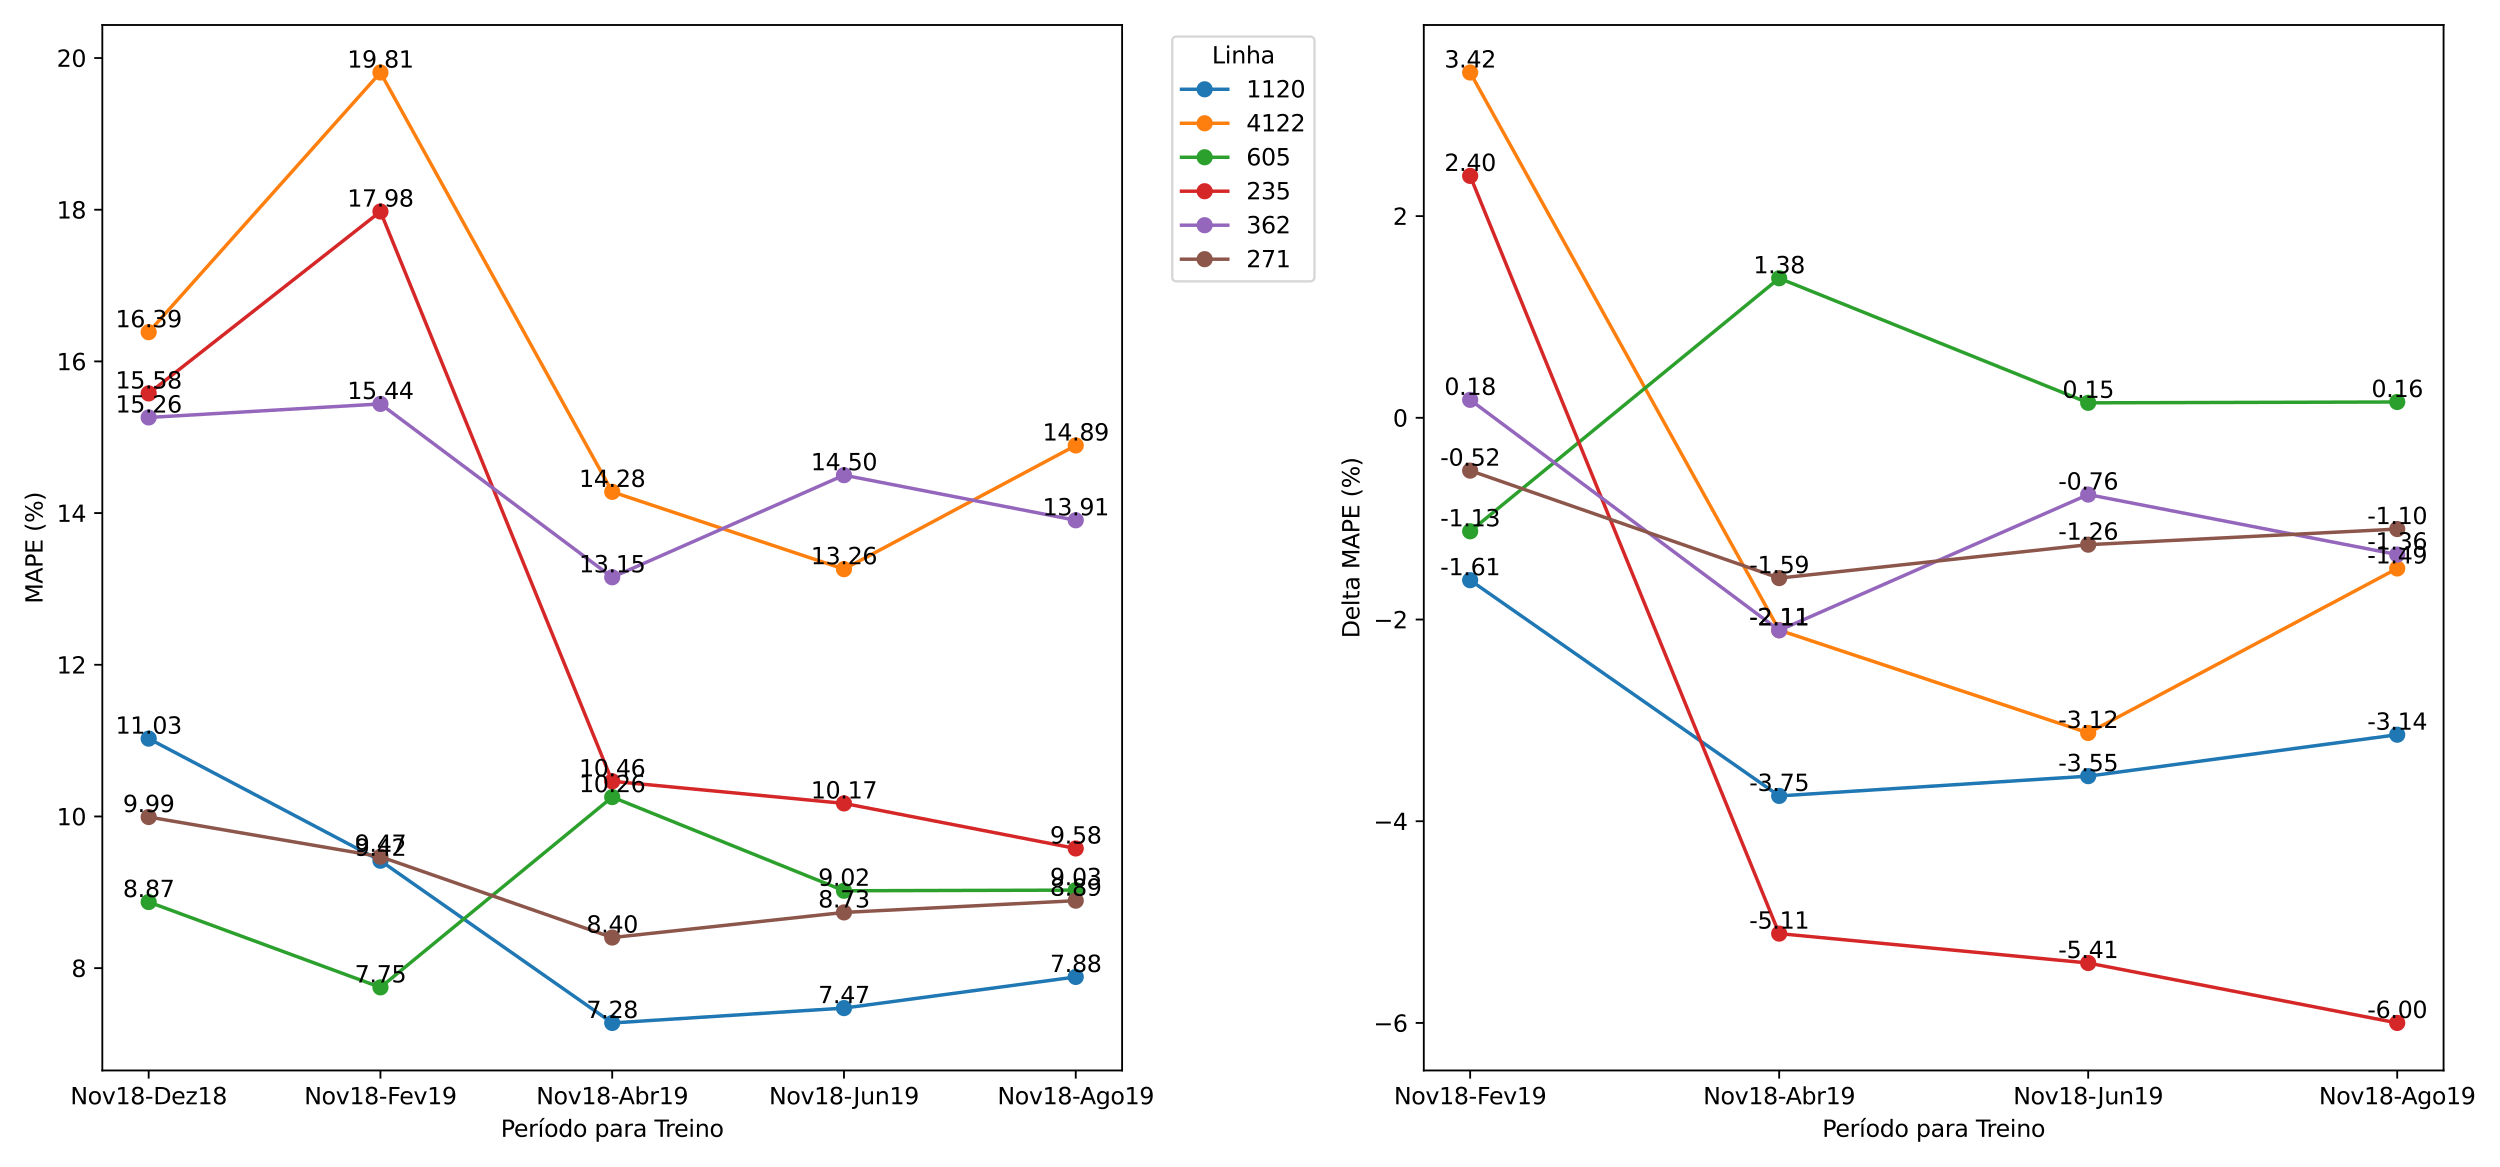 <?xml version="1.0" encoding="utf-8" standalone="no"?>
<!DOCTYPE svg PUBLIC "-//W3C//DTD SVG 1.1//EN"
  "http://www.w3.org/Graphics/SVG/1.1/DTD/svg11.dtd">
<svg xmlns:xlink="http://www.w3.org/1999/xlink" width="1080pt" height="504pt" viewBox="0 0 1080 504" xmlns="http://www.w3.org/2000/svg" version="1.1">
 <defs>
  <style type="text/css">*{stroke-linejoin: round; stroke-linecap: butt}</style>
 </defs>
 <g id="figure_1">
  <g id="patch_1">
   <path d="M 0 504 
L 1080 504 
L 1080 0 
L 0 0 
z
" style="fill: #ffffff"/>
  </g>
  <g id="axes_1">
   <g id="patch_2">
    <path d="M 44.203 462.444 
L 484.746 462.444 
L 484.746 10.8 
L 44.203 10.8 
z
" style="fill: #ffffff"/>
   </g>
   <g id="matplotlib.axis_1">
    <g id="xtick_1">
     <g id="line2d_1">
      <defs>
       <path id="m5e4a4add24" d="M 0 0 
L 0 3.5 
" style="stroke: #000000; stroke-width: 0.8"/>
      </defs>
      <g>
       <use xlink:href="#m5e4a4add24" x="64.228" y="462.444" style="stroke: #000000; stroke-width: 0.8"/>
      </g>
     </g>
     <g id="text_1">
      <!-- Nov18-Dez18 -->
      <g transform="translate(30.389 477.042) scale(0.1 -0.1)">
       <defs>
        <path id="DejaVuSans-4e" d="M 628 4666 
L 1478 4666 
L 3547 763 
L 3547 4666 
L 4159 4666 
L 4159 0 
L 3309 0 
L 1241 3903 
L 1241 0 
L 628 0 
L 628 4666 
z
" transform="scale(0.016)"/>
        <path id="DejaVuSans-6f" d="M 1959 3097 
Q 1497 3097 1228 2736 
Q 959 2375 959 1747 
Q 959 1119 1226 758 
Q 1494 397 1959 397 
Q 2419 397 2687 759 
Q 2956 1122 2956 1747 
Q 2956 2369 2687 2733 
Q 2419 3097 1959 3097 
z
M 1959 3584 
Q 2709 3584 3137 3096 
Q 3566 2609 3566 1747 
Q 3566 888 3137 398 
Q 2709 -91 1959 -91 
Q 1206 -91 779 398 
Q 353 888 353 1747 
Q 353 2609 779 3096 
Q 1206 3584 1959 3584 
z
" transform="scale(0.016)"/>
        <path id="DejaVuSans-76" d="M 191 3500 
L 800 3500 
L 1894 563 
L 2988 3500 
L 3597 3500 
L 2284 0 
L 1503 0 
L 191 3500 
z
" transform="scale(0.016)"/>
        <path id="DejaVuSans-31" d="M 794 531 
L 1825 531 
L 1825 4091 
L 703 3866 
L 703 4441 
L 1819 4666 
L 2450 4666 
L 2450 531 
L 3481 531 
L 3481 0 
L 794 0 
L 794 531 
z
" transform="scale(0.016)"/>
        <path id="DejaVuSans-38" d="M 2034 2216 
Q 1584 2216 1326 1975 
Q 1069 1734 1069 1313 
Q 1069 891 1326 650 
Q 1584 409 2034 409 
Q 2484 409 2743 651 
Q 3003 894 3003 1313 
Q 3003 1734 2745 1975 
Q 2488 2216 2034 2216 
z
M 1403 2484 
Q 997 2584 770 2862 
Q 544 3141 544 3541 
Q 544 4100 942 4425 
Q 1341 4750 2034 4750 
Q 2731 4750 3128 4425 
Q 3525 4100 3525 3541 
Q 3525 3141 3298 2862 
Q 3072 2584 2669 2484 
Q 3125 2378 3379 2068 
Q 3634 1759 3634 1313 
Q 3634 634 3220 271 
Q 2806 -91 2034 -91 
Q 1263 -91 848 271 
Q 434 634 434 1313 
Q 434 1759 690 2068 
Q 947 2378 1403 2484 
z
M 1172 3481 
Q 1172 3119 1398 2916 
Q 1625 2713 2034 2713 
Q 2441 2713 2670 2916 
Q 2900 3119 2900 3481 
Q 2900 3844 2670 4047 
Q 2441 4250 2034 4250 
Q 1625 4250 1398 4047 
Q 1172 3844 1172 3481 
z
" transform="scale(0.016)"/>
        <path id="DejaVuSans-2d" d="M 313 2009 
L 1997 2009 
L 1997 1497 
L 313 1497 
L 313 2009 
z
" transform="scale(0.016)"/>
        <path id="DejaVuSans-44" d="M 1259 4147 
L 1259 519 
L 2022 519 
Q 2988 519 3436 956 
Q 3884 1394 3884 2338 
Q 3884 3275 3436 3711 
Q 2988 4147 2022 4147 
L 1259 4147 
z
M 628 4666 
L 1925 4666 
Q 3281 4666 3915 4102 
Q 4550 3538 4550 2338 
Q 4550 1131 3912 565 
Q 3275 0 1925 0 
L 628 0 
L 628 4666 
z
" transform="scale(0.016)"/>
        <path id="DejaVuSans-65" d="M 3597 1894 
L 3597 1613 
L 953 1613 
Q 991 1019 1311 708 
Q 1631 397 2203 397 
Q 2534 397 2845 478 
Q 3156 559 3463 722 
L 3463 178 
Q 3153 47 2828 -22 
Q 2503 -91 2169 -91 
Q 1331 -91 842 396 
Q 353 884 353 1716 
Q 353 2575 817 3079 
Q 1281 3584 2069 3584 
Q 2775 3584 3186 3129 
Q 3597 2675 3597 1894 
z
M 3022 2063 
Q 3016 2534 2758 2815 
Q 2500 3097 2075 3097 
Q 1594 3097 1305 2825 
Q 1016 2553 972 2059 
L 3022 2063 
z
" transform="scale(0.016)"/>
        <path id="DejaVuSans-7a" d="M 353 3500 
L 3084 3500 
L 3084 2975 
L 922 459 
L 3084 459 
L 3084 0 
L 275 0 
L 275 525 
L 2438 3041 
L 353 3041 
L 353 3500 
z
" transform="scale(0.016)"/>
       </defs>
       <use xlink:href="#DejaVuSans-4e"/>
       <use xlink:href="#DejaVuSans-6f" x="74.805"/>
       <use xlink:href="#DejaVuSans-76" x="135.986"/>
       <use xlink:href="#DejaVuSans-31" x="195.166"/>
       <use xlink:href="#DejaVuSans-38" x="258.789"/>
       <use xlink:href="#DejaVuSans-2d" x="322.412"/>
       <use xlink:href="#DejaVuSans-44" x="358.496"/>
       <use xlink:href="#DejaVuSans-65" x="435.498"/>
       <use xlink:href="#DejaVuSans-7a" x="497.021"/>
       <use xlink:href="#DejaVuSans-31" x="549.512"/>
       <use xlink:href="#DejaVuSans-38" x="613.135"/>
      </g>
     </g>
    </g>
    <g id="xtick_2">
     <g id="line2d_2">
      <g>
       <use xlink:href="#m5e4a4add24" x="164.351" y="462.444" style="stroke: #000000; stroke-width: 0.8"/>
      </g>
     </g>
     <g id="text_2">
      <!-- Nov18-Fev19 -->
      <g transform="translate(131.426 477.042) scale(0.1 -0.1)">
       <defs>
        <path id="DejaVuSans-46" d="M 628 4666 
L 3309 4666 
L 3309 4134 
L 1259 4134 
L 1259 2759 
L 3109 2759 
L 3109 2228 
L 1259 2228 
L 1259 0 
L 628 0 
L 628 4666 
z
" transform="scale(0.016)"/>
        <path id="DejaVuSans-39" d="M 703 97 
L 703 672 
Q 941 559 1184 500 
Q 1428 441 1663 441 
Q 2288 441 2617 861 
Q 2947 1281 2994 2138 
Q 2813 1869 2534 1725 
Q 2256 1581 1919 1581 
Q 1219 1581 811 2004 
Q 403 2428 403 3163 
Q 403 3881 828 4315 
Q 1253 4750 1959 4750 
Q 2769 4750 3195 4129 
Q 3622 3509 3622 2328 
Q 3622 1225 3098 567 
Q 2575 -91 1691 -91 
Q 1453 -91 1209 -44 
Q 966 3 703 97 
z
M 1959 2075 
Q 2384 2075 2632 2365 
Q 2881 2656 2881 3163 
Q 2881 3666 2632 3958 
Q 2384 4250 1959 4250 
Q 1534 4250 1286 3958 
Q 1038 3666 1038 3163 
Q 1038 2656 1286 2365 
Q 1534 2075 1959 2075 
z
" transform="scale(0.016)"/>
       </defs>
       <use xlink:href="#DejaVuSans-4e"/>
       <use xlink:href="#DejaVuSans-6f" x="74.805"/>
       <use xlink:href="#DejaVuSans-76" x="135.986"/>
       <use xlink:href="#DejaVuSans-31" x="195.166"/>
       <use xlink:href="#DejaVuSans-38" x="258.789"/>
       <use xlink:href="#DejaVuSans-2d" x="322.412"/>
       <use xlink:href="#DejaVuSans-46" x="358.496"/>
       <use xlink:href="#DejaVuSans-65" x="410.516"/>
       <use xlink:href="#DejaVuSans-76" x="472.039"/>
       <use xlink:href="#DejaVuSans-31" x="531.219"/>
       <use xlink:href="#DejaVuSans-39" x="594.842"/>
      </g>
     </g>
    </g>
    <g id="xtick_3">
     <g id="line2d_3">
      <g>
       <use xlink:href="#m5e4a4add24" x="264.474" y="462.444" style="stroke: #000000; stroke-width: 0.8"/>
      </g>
     </g>
     <g id="text_3">
      <!-- Nov18-Abr19 -->
      <g transform="translate(231.649 477.042) scale(0.1 -0.1)">
       <defs>
        <path id="DejaVuSans-41" d="M 2188 4044 
L 1331 1722 
L 3047 1722 
L 2188 4044 
z
M 1831 4666 
L 2547 4666 
L 4325 0 
L 3669 0 
L 3244 1197 
L 1141 1197 
L 716 0 
L 50 0 
L 1831 4666 
z
" transform="scale(0.016)"/>
        <path id="DejaVuSans-62" d="M 3116 1747 
Q 3116 2381 2855 2742 
Q 2594 3103 2138 3103 
Q 1681 3103 1420 2742 
Q 1159 2381 1159 1747 
Q 1159 1113 1420 752 
Q 1681 391 2138 391 
Q 2594 391 2855 752 
Q 3116 1113 3116 1747 
z
M 1159 2969 
Q 1341 3281 1617 3432 
Q 1894 3584 2278 3584 
Q 2916 3584 3314 3078 
Q 3713 2572 3713 1747 
Q 3713 922 3314 415 
Q 2916 -91 2278 -91 
Q 1894 -91 1617 61 
Q 1341 213 1159 525 
L 1159 0 
L 581 0 
L 581 4863 
L 1159 4863 
L 1159 2969 
z
" transform="scale(0.016)"/>
        <path id="DejaVuSans-72" d="M 2631 2963 
Q 2534 3019 2420 3045 
Q 2306 3072 2169 3072 
Q 1681 3072 1420 2755 
Q 1159 2438 1159 1844 
L 1159 0 
L 581 0 
L 581 3500 
L 1159 3500 
L 1159 2956 
Q 1341 3275 1631 3429 
Q 1922 3584 2338 3584 
Q 2397 3584 2469 3576 
Q 2541 3569 2628 3553 
L 2631 2963 
z
" transform="scale(0.016)"/>
       </defs>
       <use xlink:href="#DejaVuSans-4e"/>
       <use xlink:href="#DejaVuSans-6f" x="74.805"/>
       <use xlink:href="#DejaVuSans-76" x="135.986"/>
       <use xlink:href="#DejaVuSans-31" x="195.166"/>
       <use xlink:href="#DejaVuSans-38" x="258.789"/>
       <use xlink:href="#DejaVuSans-2d" x="322.412"/>
       <use xlink:href="#DejaVuSans-41" x="356.246"/>
       <use xlink:href="#DejaVuSans-62" x="424.654"/>
       <use xlink:href="#DejaVuSans-72" x="488.131"/>
       <use xlink:href="#DejaVuSans-31" x="529.244"/>
       <use xlink:href="#DejaVuSans-39" x="592.867"/>
      </g>
     </g>
    </g>
    <g id="xtick_4">
     <g id="line2d_4">
      <g>
       <use xlink:href="#m5e4a4add24" x="364.598" y="462.444" style="stroke: #000000; stroke-width: 0.8"/>
      </g>
     </g>
     <g id="text_4">
      <!-- Nov18-Jun19 -->
      <g transform="translate(332.216 477.042) scale(0.1 -0.1)">
       <defs>
        <path id="DejaVuSans-4a" d="M 628 4666 
L 1259 4666 
L 1259 325 
Q 1259 -519 939 -900 
Q 619 -1281 -91 -1281 
L -331 -1281 
L -331 -750 
L -134 -750 
Q 284 -750 456 -515 
Q 628 -281 628 325 
L 628 4666 
z
" transform="scale(0.016)"/>
        <path id="DejaVuSans-75" d="M 544 1381 
L 544 3500 
L 1119 3500 
L 1119 1403 
Q 1119 906 1312 657 
Q 1506 409 1894 409 
Q 2359 409 2629 706 
Q 2900 1003 2900 1516 
L 2900 3500 
L 3475 3500 
L 3475 0 
L 2900 0 
L 2900 538 
Q 2691 219 2414 64 
Q 2138 -91 1772 -91 
Q 1169 -91 856 284 
Q 544 659 544 1381 
z
M 1991 3584 
L 1991 3584 
z
" transform="scale(0.016)"/>
        <path id="DejaVuSans-6e" d="M 3513 2113 
L 3513 0 
L 2938 0 
L 2938 2094 
Q 2938 2591 2744 2837 
Q 2550 3084 2163 3084 
Q 1697 3084 1428 2787 
Q 1159 2491 1159 1978 
L 1159 0 
L 581 0 
L 581 3500 
L 1159 3500 
L 1159 2956 
Q 1366 3272 1645 3428 
Q 1925 3584 2291 3584 
Q 2894 3584 3203 3211 
Q 3513 2838 3513 2113 
z
" transform="scale(0.016)"/>
       </defs>
       <use xlink:href="#DejaVuSans-4e"/>
       <use xlink:href="#DejaVuSans-6f" x="74.805"/>
       <use xlink:href="#DejaVuSans-76" x="135.986"/>
       <use xlink:href="#DejaVuSans-31" x="195.166"/>
       <use xlink:href="#DejaVuSans-38" x="258.789"/>
       <use xlink:href="#DejaVuSans-2d" x="322.412"/>
       <use xlink:href="#DejaVuSans-4a" x="364.121"/>
       <use xlink:href="#DejaVuSans-75" x="393.613"/>
       <use xlink:href="#DejaVuSans-6e" x="456.992"/>
       <use xlink:href="#DejaVuSans-31" x="520.371"/>
       <use xlink:href="#DejaVuSans-39" x="583.994"/>
      </g>
     </g>
    </g>
    <g id="xtick_5">
     <g id="line2d_5">
      <g>
       <use xlink:href="#m5e4a4add24" x="464.721" y="462.444" style="stroke: #000000; stroke-width: 0.8"/>
      </g>
     </g>
     <g id="text_5">
      <!-- Nov18-Ago19 -->
      <g transform="translate(430.891 477.042) scale(0.1 -0.1)">
       <defs>
        <path id="DejaVuSans-67" d="M 2906 1791 
Q 2906 2416 2648 2759 
Q 2391 3103 1925 3103 
Q 1463 3103 1205 2759 
Q 947 2416 947 1791 
Q 947 1169 1205 825 
Q 1463 481 1925 481 
Q 2391 481 2648 825 
Q 2906 1169 2906 1791 
z
M 3481 434 
Q 3481 -459 3084 -895 
Q 2688 -1331 1869 -1331 
Q 1566 -1331 1297 -1286 
Q 1028 -1241 775 -1147 
L 775 -588 
Q 1028 -725 1275 -790 
Q 1522 -856 1778 -856 
Q 2344 -856 2625 -561 
Q 2906 -266 2906 331 
L 2906 616 
Q 2728 306 2450 153 
Q 2172 0 1784 0 
Q 1141 0 747 490 
Q 353 981 353 1791 
Q 353 2603 747 3093 
Q 1141 3584 1784 3584 
Q 2172 3584 2450 3431 
Q 2728 3278 2906 2969 
L 2906 3500 
L 3481 3500 
L 3481 434 
z
" transform="scale(0.016)"/>
       </defs>
       <use xlink:href="#DejaVuSans-4e"/>
       <use xlink:href="#DejaVuSans-6f" x="74.805"/>
       <use xlink:href="#DejaVuSans-76" x="135.986"/>
       <use xlink:href="#DejaVuSans-31" x="195.166"/>
       <use xlink:href="#DejaVuSans-38" x="258.789"/>
       <use xlink:href="#DejaVuSans-2d" x="322.412"/>
       <use xlink:href="#DejaVuSans-41" x="356.246"/>
       <use xlink:href="#DejaVuSans-67" x="424.654"/>
       <use xlink:href="#DejaVuSans-6f" x="488.131"/>
       <use xlink:href="#DejaVuSans-31" x="549.312"/>
       <use xlink:href="#DejaVuSans-39" x="612.936"/>
      </g>
     </g>
    </g>
    <g id="text_6">
     <!-- Período para Treino -->
     <g transform="translate(216.338 491.12) scale(0.1 -0.1)">
      <defs>
       <path id="DejaVuSans-50" d="M 1259 4147 
L 1259 2394 
L 2053 2394 
Q 2494 2394 2734 2622 
Q 2975 2850 2975 3272 
Q 2975 3691 2734 3919 
Q 2494 4147 2053 4147 
L 1259 4147 
z
M 628 4666 
L 2053 4666 
Q 2838 4666 3239 4311 
Q 3641 3956 3641 3272 
Q 3641 2581 3239 2228 
Q 2838 1875 2053 1875 
L 1259 1875 
L 1259 0 
L 628 0 
L 628 4666 
z
" transform="scale(0.016)"/>
       <path id="DejaVuSans-ed" d="M 1322 5119 
L 1944 5119 
L 926 3944 
L 447 3944 
L 1322 5119 
z
M 603 3500 
L 1178 3500 
L 1178 0 
L 603 0 
L 603 3500 
z
M 891 3584 
L 891 3584 
z
" transform="scale(0.016)"/>
       <path id="DejaVuSans-64" d="M 2906 2969 
L 2906 4863 
L 3481 4863 
L 3481 0 
L 2906 0 
L 2906 525 
Q 2725 213 2448 61 
Q 2172 -91 1784 -91 
Q 1150 -91 751 415 
Q 353 922 353 1747 
Q 353 2572 751 3078 
Q 1150 3584 1784 3584 
Q 2172 3584 2448 3432 
Q 2725 3281 2906 2969 
z
M 947 1747 
Q 947 1113 1208 752 
Q 1469 391 1925 391 
Q 2381 391 2643 752 
Q 2906 1113 2906 1747 
Q 2906 2381 2643 2742 
Q 2381 3103 1925 3103 
Q 1469 3103 1208 2742 
Q 947 2381 947 1747 
z
" transform="scale(0.016)"/>
       <path id="DejaVuSans-20" transform="scale(0.016)"/>
       <path id="DejaVuSans-70" d="M 1159 525 
L 1159 -1331 
L 581 -1331 
L 581 3500 
L 1159 3500 
L 1159 2969 
Q 1341 3281 1617 3432 
Q 1894 3584 2278 3584 
Q 2916 3584 3314 3078 
Q 3713 2572 3713 1747 
Q 3713 922 3314 415 
Q 2916 -91 2278 -91 
Q 1894 -91 1617 61 
Q 1341 213 1159 525 
z
M 3116 1747 
Q 3116 2381 2855 2742 
Q 2594 3103 2138 3103 
Q 1681 3103 1420 2742 
Q 1159 2381 1159 1747 
Q 1159 1113 1420 752 
Q 1681 391 2138 391 
Q 2594 391 2855 752 
Q 3116 1113 3116 1747 
z
" transform="scale(0.016)"/>
       <path id="DejaVuSans-61" d="M 2194 1759 
Q 1497 1759 1228 1600 
Q 959 1441 959 1056 
Q 959 750 1161 570 
Q 1363 391 1709 391 
Q 2188 391 2477 730 
Q 2766 1069 2766 1631 
L 2766 1759 
L 2194 1759 
z
M 3341 1997 
L 3341 0 
L 2766 0 
L 2766 531 
Q 2569 213 2275 61 
Q 1981 -91 1556 -91 
Q 1019 -91 701 211 
Q 384 513 384 1019 
Q 384 1609 779 1909 
Q 1175 2209 1959 2209 
L 2766 2209 
L 2766 2266 
Q 2766 2663 2505 2880 
Q 2244 3097 1772 3097 
Q 1472 3097 1187 3025 
Q 903 2953 641 2809 
L 641 3341 
Q 956 3463 1253 3523 
Q 1550 3584 1831 3584 
Q 2591 3584 2966 3190 
Q 3341 2797 3341 1997 
z
" transform="scale(0.016)"/>
       <path id="DejaVuSans-54" d="M -19 4666 
L 3928 4666 
L 3928 4134 
L 2272 4134 
L 2272 0 
L 1638 0 
L 1638 4134 
L -19 4134 
L -19 4666 
z
" transform="scale(0.016)"/>
       <path id="DejaVuSans-69" d="M 603 3500 
L 1178 3500 
L 1178 0 
L 603 0 
L 603 3500 
z
M 603 4863 
L 1178 4863 
L 1178 4134 
L 603 4134 
L 603 4863 
z
" transform="scale(0.016)"/>
      </defs>
      <use xlink:href="#DejaVuSans-50"/>
      <use xlink:href="#DejaVuSans-65" x="56.678"/>
      <use xlink:href="#DejaVuSans-72" x="118.201"/>
      <use xlink:href="#DejaVuSans-ed" x="159.314"/>
      <use xlink:href="#DejaVuSans-6f" x="187.098"/>
      <use xlink:href="#DejaVuSans-64" x="248.279"/>
      <use xlink:href="#DejaVuSans-6f" x="311.756"/>
      <use xlink:href="#DejaVuSans-20" x="372.938"/>
      <use xlink:href="#DejaVuSans-70" x="404.725"/>
      <use xlink:href="#DejaVuSans-61" x="468.201"/>
      <use xlink:href="#DejaVuSans-72" x="529.48"/>
      <use xlink:href="#DejaVuSans-61" x="570.594"/>
      <use xlink:href="#DejaVuSans-20" x="631.873"/>
      <use xlink:href="#DejaVuSans-54" x="663.66"/>
      <use xlink:href="#DejaVuSans-72" x="709.994"/>
      <use xlink:href="#DejaVuSans-65" x="748.857"/>
      <use xlink:href="#DejaVuSans-69" x="810.381"/>
      <use xlink:href="#DejaVuSans-6e" x="838.164"/>
      <use xlink:href="#DejaVuSans-6f" x="901.543"/>
     </g>
    </g>
   </g>
   <g id="matplotlib.axis_2">
    <g id="ytick_1">
     <g id="line2d_6">
      <defs>
       <path id="m7c48319fbb" d="M 0 0 
L -3.5 0 
" style="stroke: #000000; stroke-width: 0.8"/>
      </defs>
      <g>
       <use xlink:href="#m7c48319fbb" x="44.203" y="418.238" style="stroke: #000000; stroke-width: 0.8"/>
      </g>
     </g>
     <g id="text_7">
      <!-- 8 -->
      <g transform="translate(30.841 422.037) scale(0.1 -0.1)">
       <use xlink:href="#DejaVuSans-38"/>
      </g>
     </g>
    </g>
    <g id="ytick_2">
     <g id="line2d_7">
      <g>
       <use xlink:href="#m7c48319fbb" x="44.203" y="352.709" style="stroke: #000000; stroke-width: 0.8"/>
      </g>
     </g>
     <g id="text_8">
      <!-- 10 -->
      <g transform="translate(24.478 356.509) scale(0.1 -0.1)">
       <defs>
        <path id="DejaVuSans-30" d="M 2034 4250 
Q 1547 4250 1301 3770 
Q 1056 3291 1056 2328 
Q 1056 1369 1301 889 
Q 1547 409 2034 409 
Q 2525 409 2770 889 
Q 3016 1369 3016 2328 
Q 3016 3291 2770 3770 
Q 2525 4250 2034 4250 
z
M 2034 4750 
Q 2819 4750 3233 4129 
Q 3647 3509 3647 2328 
Q 3647 1150 3233 529 
Q 2819 -91 2034 -91 
Q 1250 -91 836 529 
Q 422 1150 422 2328 
Q 422 3509 836 4129 
Q 1250 4750 2034 4750 
z
" transform="scale(0.016)"/>
       </defs>
       <use xlink:href="#DejaVuSans-31"/>
       <use xlink:href="#DejaVuSans-30" x="63.623"/>
      </g>
     </g>
    </g>
    <g id="ytick_3">
     <g id="line2d_8">
      <g>
       <use xlink:href="#m7c48319fbb" x="44.203" y="287.181" style="stroke: #000000; stroke-width: 0.8"/>
      </g>
     </g>
     <g id="text_9">
      <!-- 12 -->
      <g transform="translate(24.478 290.98) scale(0.1 -0.1)">
       <defs>
        <path id="DejaVuSans-32" d="M 1228 531 
L 3431 531 
L 3431 0 
L 469 0 
L 469 531 
Q 828 903 1448 1529 
Q 2069 2156 2228 2338 
Q 2531 2678 2651 2914 
Q 2772 3150 2772 3378 
Q 2772 3750 2511 3984 
Q 2250 4219 1831 4219 
Q 1534 4219 1204 4116 
Q 875 4013 500 3803 
L 500 4441 
Q 881 4594 1212 4672 
Q 1544 4750 1819 4750 
Q 2544 4750 2975 4387 
Q 3406 4025 3406 3419 
Q 3406 3131 3298 2873 
Q 3191 2616 2906 2266 
Q 2828 2175 2409 1742 
Q 1991 1309 1228 531 
z
" transform="scale(0.016)"/>
       </defs>
       <use xlink:href="#DejaVuSans-31"/>
       <use xlink:href="#DejaVuSans-32" x="63.623"/>
      </g>
     </g>
    </g>
    <g id="ytick_4">
     <g id="line2d_9">
      <g>
       <use xlink:href="#m7c48319fbb" x="44.203" y="221.653" style="stroke: #000000; stroke-width: 0.8"/>
      </g>
     </g>
     <g id="text_10">
      <!-- 14 -->
      <g transform="translate(24.478 225.452) scale(0.1 -0.1)">
       <defs>
        <path id="DejaVuSans-34" d="M 2419 4116 
L 825 1625 
L 2419 1625 
L 2419 4116 
z
M 2253 4666 
L 3047 4666 
L 3047 1625 
L 3713 1625 
L 3713 1100 
L 3047 1100 
L 3047 0 
L 2419 0 
L 2419 1100 
L 313 1100 
L 313 1709 
L 2253 4666 
z
" transform="scale(0.016)"/>
       </defs>
       <use xlink:href="#DejaVuSans-31"/>
       <use xlink:href="#DejaVuSans-34" x="63.623"/>
      </g>
     </g>
    </g>
    <g id="ytick_5">
     <g id="line2d_10">
      <g>
       <use xlink:href="#m7c48319fbb" x="44.203" y="156.125" style="stroke: #000000; stroke-width: 0.8"/>
      </g>
     </g>
     <g id="text_11">
      <!-- 16 -->
      <g transform="translate(24.478 159.924) scale(0.1 -0.1)">
       <defs>
        <path id="DejaVuSans-36" d="M 2113 2584 
Q 1688 2584 1439 2293 
Q 1191 2003 1191 1497 
Q 1191 994 1439 701 
Q 1688 409 2113 409 
Q 2538 409 2786 701 
Q 3034 994 3034 1497 
Q 3034 2003 2786 2293 
Q 2538 2584 2113 2584 
z
M 3366 4563 
L 3366 3988 
Q 3128 4100 2886 4159 
Q 2644 4219 2406 4219 
Q 1781 4219 1451 3797 
Q 1122 3375 1075 2522 
Q 1259 2794 1537 2939 
Q 1816 3084 2150 3084 
Q 2853 3084 3261 2657 
Q 3669 2231 3669 1497 
Q 3669 778 3244 343 
Q 2819 -91 2113 -91 
Q 1303 -91 875 529 
Q 447 1150 447 2328 
Q 447 3434 972 4092 
Q 1497 4750 2381 4750 
Q 2619 4750 2861 4703 
Q 3103 4656 3366 4563 
z
" transform="scale(0.016)"/>
       </defs>
       <use xlink:href="#DejaVuSans-31"/>
       <use xlink:href="#DejaVuSans-36" x="63.623"/>
      </g>
     </g>
    </g>
    <g id="ytick_6">
     <g id="line2d_11">
      <g>
       <use xlink:href="#m7c48319fbb" x="44.203" y="90.596" style="stroke: #000000; stroke-width: 0.8"/>
      </g>
     </g>
     <g id="text_12">
      <!-- 18 -->
      <g transform="translate(24.478 94.396) scale(0.1 -0.1)">
       <use xlink:href="#DejaVuSans-31"/>
       <use xlink:href="#DejaVuSans-38" x="63.623"/>
      </g>
     </g>
    </g>
    <g id="ytick_7">
     <g id="line2d_12">
      <g>
       <use xlink:href="#m7c48319fbb" x="44.203" y="25.068" style="stroke: #000000; stroke-width: 0.8"/>
      </g>
     </g>
     <g id="text_13">
      <!-- 20 -->
      <g transform="translate(24.478 28.867) scale(0.1 -0.1)">
       <use xlink:href="#DejaVuSans-32"/>
       <use xlink:href="#DejaVuSans-30" x="63.623"/>
      </g>
     </g>
    </g>
    <g id="text_14">
     <!-- MAPE (%) -->
     <g transform="translate(18.398 260.772) rotate(-90) scale(0.1 -0.1)">
      <defs>
       <path id="DejaVuSans-4d" d="M 628 4666 
L 1569 4666 
L 2759 1491 
L 3956 4666 
L 4897 4666 
L 4897 0 
L 4281 0 
L 4281 4097 
L 3078 897 
L 2444 897 
L 1241 4097 
L 1241 0 
L 628 0 
L 628 4666 
z
" transform="scale(0.016)"/>
       <path id="DejaVuSans-45" d="M 628 4666 
L 3578 4666 
L 3578 4134 
L 1259 4134 
L 1259 2753 
L 3481 2753 
L 3481 2222 
L 1259 2222 
L 1259 531 
L 3634 531 
L 3634 0 
L 628 0 
L 628 4666 
z
" transform="scale(0.016)"/>
       <path id="DejaVuSans-28" d="M 1984 4856 
Q 1566 4138 1362 3434 
Q 1159 2731 1159 2009 
Q 1159 1288 1364 580 
Q 1569 -128 1984 -844 
L 1484 -844 
Q 1016 -109 783 600 
Q 550 1309 550 2009 
Q 550 2706 781 3412 
Q 1013 4119 1484 4856 
L 1984 4856 
z
" transform="scale(0.016)"/>
       <path id="DejaVuSans-25" d="M 4653 2053 
Q 4381 2053 4226 1822 
Q 4072 1591 4072 1178 
Q 4072 772 4226 539 
Q 4381 306 4653 306 
Q 4919 306 5073 539 
Q 5228 772 5228 1178 
Q 5228 1588 5073 1820 
Q 4919 2053 4653 2053 
z
M 4653 2450 
Q 5147 2450 5437 2106 
Q 5728 1763 5728 1178 
Q 5728 594 5436 251 
Q 5144 -91 4653 -91 
Q 4153 -91 3862 251 
Q 3572 594 3572 1178 
Q 3572 1766 3864 2108 
Q 4156 2450 4653 2450 
z
M 1428 4353 
Q 1159 4353 1004 4120 
Q 850 3888 850 3481 
Q 850 3069 1003 2837 
Q 1156 2606 1428 2606 
Q 1700 2606 1854 2837 
Q 2009 3069 2009 3481 
Q 2009 3884 1853 4118 
Q 1697 4353 1428 4353 
z
M 4250 4750 
L 4750 4750 
L 1831 -91 
L 1331 -91 
L 4250 4750 
z
M 1428 4750 
Q 1922 4750 2215 4408 
Q 2509 4066 2509 3481 
Q 2509 2891 2217 2550 
Q 1925 2209 1428 2209 
Q 931 2209 642 2551 
Q 353 2894 353 3481 
Q 353 4063 643 4406 
Q 934 4750 1428 4750 
z
" transform="scale(0.016)"/>
       <path id="DejaVuSans-29" d="M 513 4856 
L 1013 4856 
Q 1481 4119 1714 3412 
Q 1947 2706 1947 2009 
Q 1947 1309 1714 600 
Q 1481 -109 1013 -844 
L 513 -844 
Q 928 -128 1133 580 
Q 1338 1288 1338 2009 
Q 1338 2731 1133 3434 
Q 928 4138 513 4856 
z
" transform="scale(0.016)"/>
      </defs>
      <use xlink:href="#DejaVuSans-4d"/>
      <use xlink:href="#DejaVuSans-41" x="86.279"/>
      <use xlink:href="#DejaVuSans-50" x="154.688"/>
      <use xlink:href="#DejaVuSans-45" x="214.99"/>
      <use xlink:href="#DejaVuSans-20" x="278.174"/>
      <use xlink:href="#DejaVuSans-28" x="309.961"/>
      <use xlink:href="#DejaVuSans-25" x="348.975"/>
      <use xlink:href="#DejaVuSans-29" x="443.994"/>
     </g>
    </g>
   </g>
   <g id="line2d_13">
    <path d="M 64.228 319.085 
L 164.351 371.838 
L 264.474 441.914 
L 364.598 435.493 
L 464.721 422.033 
" clip-path="url(#p9c58c76622)" style="fill: none; stroke: #1f77b4; stroke-width: 1.5; stroke-linecap: square"/>
    <defs>
     <path id="m69103ca6e6" d="M 0 3 
C 0.796 3 1.559 2.684 2.121 2.121 
C 2.684 1.559 3 0.796 3 0 
C 3 -0.796 2.684 -1.559 2.121 -2.121 
C 1.559 -2.684 0.796 -3 0 -3 
C -0.796 -3 -1.559 -2.684 -2.121 -2.121 
C -2.684 -1.559 -3 -0.796 -3 0 
C -3 0.796 -2.684 1.559 -2.121 2.121 
C -1.559 2.684 -0.796 3 0 3 
z
" style="stroke: #1f77b4"/>
    </defs>
    <g clip-path="url(#p9c58c76622)">
     <use xlink:href="#m69103ca6e6" x="64.228" y="319.085" style="fill: #1f77b4; stroke: #1f77b4"/>
     <use xlink:href="#m69103ca6e6" x="164.351" y="371.838" style="fill: #1f77b4; stroke: #1f77b4"/>
     <use xlink:href="#m69103ca6e6" x="264.474" y="441.914" style="fill: #1f77b4; stroke: #1f77b4"/>
     <use xlink:href="#m69103ca6e6" x="364.598" y="435.493" style="fill: #1f77b4; stroke: #1f77b4"/>
     <use xlink:href="#m69103ca6e6" x="464.721" y="422.033" style="fill: #1f77b4; stroke: #1f77b4"/>
    </g>
   </g>
   <g id="line2d_14">
    <path d="M 64.228 143.498 
L 164.351 31.329 
L 264.474 212.477 
L 364.598 245.873 
L 464.721 192.435 
" clip-path="url(#p9c58c76622)" style="fill: none; stroke: #ff7f0e; stroke-width: 1.5; stroke-linecap: square"/>
    <defs>
     <path id="md2f70a8f3a" d="M 0 3 
C 0.796 3 1.559 2.684 2.121 2.121 
C 2.684 1.559 3 0.796 3 0 
C 3 -0.796 2.684 -1.559 2.121 -2.121 
C 1.559 -2.684 0.796 -3 0 -3 
C -0.796 -3 -1.559 -2.684 -2.121 -2.121 
C -2.684 -1.559 -3 -0.796 -3 0 
C -3 0.796 -2.684 1.559 -2.121 2.121 
C -1.559 2.684 -0.796 3 0 3 
z
" style="stroke: #ff7f0e"/>
    </defs>
    <g clip-path="url(#p9c58c76622)">
     <use xlink:href="#md2f70a8f3a" x="64.228" y="143.498" style="fill: #ff7f0e; stroke: #ff7f0e"/>
     <use xlink:href="#md2f70a8f3a" x="164.351" y="31.329" style="fill: #ff7f0e; stroke: #ff7f0e"/>
     <use xlink:href="#md2f70a8f3a" x="264.474" y="212.477" style="fill: #ff7f0e; stroke: #ff7f0e"/>
     <use xlink:href="#md2f70a8f3a" x="364.598" y="245.873" style="fill: #ff7f0e; stroke: #ff7f0e"/>
     <use xlink:href="#md2f70a8f3a" x="464.721" y="192.435" style="fill: #ff7f0e; stroke: #ff7f0e"/>
    </g>
   </g>
   <g id="line2d_15">
    <path d="M 64.228 389.673 
L 164.351 426.542 
L 264.474 344.337 
L 364.598 384.806 
L 464.721 384.536 
" clip-path="url(#p9c58c76622)" style="fill: none; stroke: #2ca02c; stroke-width: 1.5; stroke-linecap: square"/>
    <defs>
     <path id="mb1ffc199f4" d="M 0 3 
C 0.796 3 1.559 2.684 2.121 2.121 
C 2.684 1.559 3 0.796 3 0 
C 3 -0.796 2.684 -1.559 2.121 -2.121 
C 1.559 -2.684 0.796 -3 0 -3 
C -0.796 -3 -1.559 -2.684 -2.121 -2.121 
C -2.684 -1.559 -3 -0.796 -3 0 
C -3 0.796 -2.684 1.559 -2.121 2.121 
C -1.559 2.684 -0.796 3 0 3 
z
" style="stroke: #2ca02c"/>
    </defs>
    <g clip-path="url(#p9c58c76622)">
     <use xlink:href="#mb1ffc199f4" x="64.228" y="389.673" style="fill: #2ca02c; stroke: #2ca02c"/>
     <use xlink:href="#mb1ffc199f4" x="164.351" y="426.542" style="fill: #2ca02c; stroke: #2ca02c"/>
     <use xlink:href="#mb1ffc199f4" x="264.474" y="344.337" style="fill: #2ca02c; stroke: #2ca02c"/>
     <use xlink:href="#mb1ffc199f4" x="364.598" y="384.806" style="fill: #2ca02c; stroke: #2ca02c"/>
     <use xlink:href="#mb1ffc199f4" x="464.721" y="384.536" style="fill: #2ca02c; stroke: #2ca02c"/>
    </g>
   </g>
   <g id="line2d_16">
    <path d="M 64.228 169.959 
L 164.351 91.374 
L 264.474 337.52 
L 364.598 347.07 
L 464.721 366.542 
" clip-path="url(#p9c58c76622)" style="fill: none; stroke: #d62728; stroke-width: 1.5; stroke-linecap: square"/>
    <defs>
     <path id="m6aea42d0d1" d="M 0 3 
C 0.796 3 1.559 2.684 2.121 2.121 
C 2.684 1.559 3 0.796 3 0 
C 3 -0.796 2.684 -1.559 2.121 -2.121 
C 1.559 -2.684 0.796 -3 0 -3 
C -0.796 -3 -1.559 -2.684 -2.121 -2.121 
C -2.684 -1.559 -3 -0.796 -3 0 
C -3 0.796 -2.684 1.559 -2.121 2.121 
C -1.559 2.684 -0.796 3 0 3 
z
" style="stroke: #d62728"/>
    </defs>
    <g clip-path="url(#p9c58c76622)">
     <use xlink:href="#m6aea42d0d1" x="64.228" y="169.959" style="fill: #d62728; stroke: #d62728"/>
     <use xlink:href="#m6aea42d0d1" x="164.351" y="91.374" style="fill: #d62728; stroke: #d62728"/>
     <use xlink:href="#m6aea42d0d1" x="264.474" y="337.52" style="fill: #d62728; stroke: #d62728"/>
     <use xlink:href="#m6aea42d0d1" x="364.598" y="347.07" style="fill: #d62728; stroke: #d62728"/>
     <use xlink:href="#m6aea42d0d1" x="464.721" y="366.542" style="fill: #d62728; stroke: #d62728"/>
    </g>
   </g>
   <g id="line2d_17">
    <path d="M 64.228 180.336 
L 164.351 174.5 
L 264.474 249.382 
L 364.598 205.272 
L 464.721 224.765 
" clip-path="url(#p9c58c76622)" style="fill: none; stroke: #9467bd; stroke-width: 1.5; stroke-linecap: square"/>
    <defs>
     <path id="m769fe57c1e" d="M 0 3 
C 0.796 3 1.559 2.684 2.121 2.121 
C 2.684 1.559 3 0.796 3 0 
C 3 -0.796 2.684 -1.559 2.121 -2.121 
C 1.559 -2.684 0.796 -3 0 -3 
C -0.796 -3 -1.559 -2.684 -2.121 -2.121 
C -2.684 -1.559 -3 -0.796 -3 0 
C -3 0.796 -2.684 1.559 -2.121 2.121 
C -1.559 2.684 -0.796 3 0 3 
z
" style="stroke: #9467bd"/>
    </defs>
    <g clip-path="url(#p9c58c76622)">
     <use xlink:href="#m769fe57c1e" x="64.228" y="180.336" style="fill: #9467bd; stroke: #9467bd"/>
     <use xlink:href="#m769fe57c1e" x="164.351" y="174.5" style="fill: #9467bd; stroke: #9467bd"/>
     <use xlink:href="#m769fe57c1e" x="264.474" y="249.382" style="fill: #9467bd; stroke: #9467bd"/>
     <use xlink:href="#m769fe57c1e" x="364.598" y="205.272" style="fill: #9467bd; stroke: #9467bd"/>
     <use xlink:href="#m769fe57c1e" x="464.721" y="224.765" style="fill: #9467bd; stroke: #9467bd"/>
    </g>
   </g>
   <g id="line2d_18">
    <path d="M 64.228 352.95 
L 164.351 370.111 
L 264.474 405.021 
L 364.598 394.162 
L 464.721 389.089 
" clip-path="url(#p9c58c76622)" style="fill: none; stroke: #8c564b; stroke-width: 1.5; stroke-linecap: square"/>
    <defs>
     <path id="mb11646211f" d="M 0 3 
C 0.796 3 1.559 2.684 2.121 2.121 
C 2.684 1.559 3 0.796 3 0 
C 3 -0.796 2.684 -1.559 2.121 -2.121 
C 1.559 -2.684 0.796 -3 0 -3 
C -0.796 -3 -1.559 -2.684 -2.121 -2.121 
C -2.684 -1.559 -3 -0.796 -3 0 
C -3 0.796 -2.684 1.559 -2.121 2.121 
C -1.559 2.684 -0.796 3 0 3 
z
" style="stroke: #8c564b"/>
    </defs>
    <g clip-path="url(#p9c58c76622)">
     <use xlink:href="#mb11646211f" x="64.228" y="352.95" style="fill: #8c564b; stroke: #8c564b"/>
     <use xlink:href="#mb11646211f" x="164.351" y="370.111" style="fill: #8c564b; stroke: #8c564b"/>
     <use xlink:href="#mb11646211f" x="264.474" y="405.021" style="fill: #8c564b; stroke: #8c564b"/>
     <use xlink:href="#mb11646211f" x="364.598" y="394.162" style="fill: #8c564b; stroke: #8c564b"/>
     <use xlink:href="#mb11646211f" x="464.721" y="389.089" style="fill: #8c564b; stroke: #8c564b"/>
    </g>
   </g>
   <g id="patch_3">
    <path d="M 44.203 462.444 
L 44.203 10.8 
" style="fill: none; stroke: #000000; stroke-width: 0.8; stroke-linejoin: miter; stroke-linecap: square"/>
   </g>
   <g id="patch_4">
    <path d="M 484.746 462.444 
L 484.746 10.8 
" style="fill: none; stroke: #000000; stroke-width: 0.8; stroke-linejoin: miter; stroke-linecap: square"/>
   </g>
   <g id="patch_5">
    <path d="M 44.203 462.444 
L 484.746 462.444 
" style="fill: none; stroke: #000000; stroke-width: 0.8; stroke-linejoin: miter; stroke-linecap: square"/>
   </g>
   <g id="patch_6">
    <path d="M 44.203 10.8 
L 484.746 10.8 
" style="fill: none; stroke: #000000; stroke-width: 0.8; stroke-linejoin: miter; stroke-linecap: square"/>
   </g>
   <g id="text_15">
    <!-- 11.03 -->
    <g transform="translate(49.914 316.957) scale(0.1 -0.1)">
     <defs>
      <path id="DejaVuSans-2e" d="M 684 794 
L 1344 794 
L 1344 0 
L 684 0 
L 684 794 
z
" transform="scale(0.016)"/>
      <path id="DejaVuSans-33" d="M 2597 2516 
Q 3050 2419 3304 2112 
Q 3559 1806 3559 1356 
Q 3559 666 3084 287 
Q 2609 -91 1734 -91 
Q 1441 -91 1130 -33 
Q 819 25 488 141 
L 488 750 
Q 750 597 1062 519 
Q 1375 441 1716 441 
Q 2309 441 2620 675 
Q 2931 909 2931 1356 
Q 2931 1769 2642 2001 
Q 2353 2234 1838 2234 
L 1294 2234 
L 1294 2753 
L 1863 2753 
Q 2328 2753 2575 2939 
Q 2822 3125 2822 3475 
Q 2822 3834 2567 4026 
Q 2313 4219 1838 4219 
Q 1578 4219 1281 4162 
Q 984 4106 628 3988 
L 628 4550 
Q 988 4650 1302 4700 
Q 1616 4750 1894 4750 
Q 2613 4750 3031 4423 
Q 3450 4097 3450 3541 
Q 3450 3153 3228 2886 
Q 3006 2619 2597 2516 
z
" transform="scale(0.016)"/>
     </defs>
     <use xlink:href="#DejaVuSans-31"/>
     <use xlink:href="#DejaVuSans-31" x="63.623"/>
     <use xlink:href="#DejaVuSans-2e" x="127.246"/>
     <use xlink:href="#DejaVuSans-30" x="159.033"/>
     <use xlink:href="#DejaVuSans-33" x="222.656"/>
    </g>
   </g>
   <g id="text_16">
    <!-- 9.42 -->
    <g transform="translate(153.218 369.709) scale(0.1 -0.1)">
     <use xlink:href="#DejaVuSans-39"/>
     <use xlink:href="#DejaVuSans-2e" x="63.623"/>
     <use xlink:href="#DejaVuSans-34" x="95.41"/>
     <use xlink:href="#DejaVuSans-32" x="159.033"/>
    </g>
   </g>
   <g id="text_17">
    <!-- 7.28 -->
    <g transform="translate(253.342 439.786) scale(0.1 -0.1)">
     <defs>
      <path id="DejaVuSans-37" d="M 525 4666 
L 3525 4666 
L 3525 4397 
L 1831 0 
L 1172 0 
L 2766 4134 
L 525 4134 
L 525 4666 
z
" transform="scale(0.016)"/>
     </defs>
     <use xlink:href="#DejaVuSans-37"/>
     <use xlink:href="#DejaVuSans-2e" x="63.623"/>
     <use xlink:href="#DejaVuSans-32" x="95.41"/>
     <use xlink:href="#DejaVuSans-38" x="159.033"/>
    </g>
   </g>
   <g id="text_18">
    <!-- 7.47 -->
    <g transform="translate(353.465 433.364) scale(0.1 -0.1)">
     <use xlink:href="#DejaVuSans-37"/>
     <use xlink:href="#DejaVuSans-2e" x="63.623"/>
     <use xlink:href="#DejaVuSans-34" x="95.41"/>
     <use xlink:href="#DejaVuSans-37" x="159.033"/>
    </g>
   </g>
   <g id="text_19">
    <!-- 7.88 -->
    <g transform="translate(453.588 419.904) scale(0.1 -0.1)">
     <use xlink:href="#DejaVuSans-37"/>
     <use xlink:href="#DejaVuSans-2e" x="63.623"/>
     <use xlink:href="#DejaVuSans-38" x="95.41"/>
     <use xlink:href="#DejaVuSans-38" x="159.033"/>
    </g>
   </g>
   <g id="text_20">
    <!-- 16.39 -->
    <g transform="translate(49.914 141.369) scale(0.1 -0.1)">
     <use xlink:href="#DejaVuSans-31"/>
     <use xlink:href="#DejaVuSans-36" x="63.623"/>
     <use xlink:href="#DejaVuSans-2e" x="127.246"/>
     <use xlink:href="#DejaVuSans-33" x="159.033"/>
     <use xlink:href="#DejaVuSans-39" x="222.656"/>
    </g>
   </g>
   <g id="text_21">
    <!-- 19.81 -->
    <g transform="translate(150.037 29.2) scale(0.1 -0.1)">
     <use xlink:href="#DejaVuSans-31"/>
     <use xlink:href="#DejaVuSans-39" x="63.623"/>
     <use xlink:href="#DejaVuSans-2e" x="127.246"/>
     <use xlink:href="#DejaVuSans-38" x="159.033"/>
     <use xlink:href="#DejaVuSans-31" x="222.656"/>
    </g>
   </g>
   <g id="text_22">
    <!-- 14.28 -->
    <g transform="translate(250.16 210.348) scale(0.1 -0.1)">
     <use xlink:href="#DejaVuSans-31"/>
     <use xlink:href="#DejaVuSans-34" x="63.623"/>
     <use xlink:href="#DejaVuSans-2e" x="127.246"/>
     <use xlink:href="#DejaVuSans-32" x="159.033"/>
     <use xlink:href="#DejaVuSans-38" x="222.656"/>
    </g>
   </g>
   <g id="text_23">
    <!-- 13.26 -->
    <g transform="translate(350.284 243.744) scale(0.1 -0.1)">
     <use xlink:href="#DejaVuSans-31"/>
     <use xlink:href="#DejaVuSans-33" x="63.623"/>
     <use xlink:href="#DejaVuSans-2e" x="127.246"/>
     <use xlink:href="#DejaVuSans-32" x="159.033"/>
     <use xlink:href="#DejaVuSans-36" x="222.656"/>
    </g>
   </g>
   <g id="text_24">
    <!-- 14.89 -->
    <g transform="translate(450.407 190.306) scale(0.1 -0.1)">
     <use xlink:href="#DejaVuSans-31"/>
     <use xlink:href="#DejaVuSans-34" x="63.623"/>
     <use xlink:href="#DejaVuSans-2e" x="127.246"/>
     <use xlink:href="#DejaVuSans-38" x="159.033"/>
     <use xlink:href="#DejaVuSans-39" x="222.656"/>
    </g>
   </g>
   <g id="text_25">
    <!-- 8.87 -->
    <g transform="translate(53.095 387.544) scale(0.1 -0.1)">
     <use xlink:href="#DejaVuSans-38"/>
     <use xlink:href="#DejaVuSans-2e" x="63.623"/>
     <use xlink:href="#DejaVuSans-38" x="95.41"/>
     <use xlink:href="#DejaVuSans-37" x="159.033"/>
    </g>
   </g>
   <g id="text_26">
    <!-- 7.75 -->
    <g transform="translate(153.218 424.413) scale(0.1 -0.1)">
     <defs>
      <path id="DejaVuSans-35" d="M 691 4666 
L 3169 4666 
L 3169 4134 
L 1269 4134 
L 1269 2991 
Q 1406 3038 1543 3061 
Q 1681 3084 1819 3084 
Q 2600 3084 3056 2656 
Q 3513 2228 3513 1497 
Q 3513 744 3044 326 
Q 2575 -91 1722 -91 
Q 1428 -91 1123 -41 
Q 819 9 494 109 
L 494 744 
Q 775 591 1075 516 
Q 1375 441 1709 441 
Q 2250 441 2565 725 
Q 2881 1009 2881 1497 
Q 2881 1984 2565 2268 
Q 2250 2553 1709 2553 
Q 1456 2553 1204 2497 
Q 953 2441 691 2322 
L 691 4666 
z
" transform="scale(0.016)"/>
     </defs>
     <use xlink:href="#DejaVuSans-37"/>
     <use xlink:href="#DejaVuSans-2e" x="63.623"/>
     <use xlink:href="#DejaVuSans-37" x="95.41"/>
     <use xlink:href="#DejaVuSans-35" x="159.033"/>
    </g>
   </g>
   <g id="text_27">
    <!-- 10.26 -->
    <g transform="translate(250.16 342.208) scale(0.1 -0.1)">
     <use xlink:href="#DejaVuSans-31"/>
     <use xlink:href="#DejaVuSans-30" x="63.623"/>
     <use xlink:href="#DejaVuSans-2e" x="127.246"/>
     <use xlink:href="#DejaVuSans-32" x="159.033"/>
     <use xlink:href="#DejaVuSans-36" x="222.656"/>
    </g>
   </g>
   <g id="text_28">
    <!-- 9.02 -->
    <g transform="translate(353.465 382.677) scale(0.1 -0.1)">
     <use xlink:href="#DejaVuSans-39"/>
     <use xlink:href="#DejaVuSans-2e" x="63.623"/>
     <use xlink:href="#DejaVuSans-30" x="95.41"/>
     <use xlink:href="#DejaVuSans-32" x="159.033"/>
    </g>
   </g>
   <g id="text_29">
    <!-- 9.03 -->
    <g transform="translate(453.588 382.407) scale(0.1 -0.1)">
     <use xlink:href="#DejaVuSans-39"/>
     <use xlink:href="#DejaVuSans-2e" x="63.623"/>
     <use xlink:href="#DejaVuSans-30" x="95.41"/>
     <use xlink:href="#DejaVuSans-33" x="159.033"/>
    </g>
   </g>
   <g id="text_30">
    <!-- 15.58 -->
    <g transform="translate(49.914 167.83) scale(0.1 -0.1)">
     <use xlink:href="#DejaVuSans-31"/>
     <use xlink:href="#DejaVuSans-35" x="63.623"/>
     <use xlink:href="#DejaVuSans-2e" x="127.246"/>
     <use xlink:href="#DejaVuSans-35" x="159.033"/>
     <use xlink:href="#DejaVuSans-38" x="222.656"/>
    </g>
   </g>
   <g id="text_31">
    <!-- 17.98 -->
    <g transform="translate(150.037 89.246) scale(0.1 -0.1)">
     <use xlink:href="#DejaVuSans-31"/>
     <use xlink:href="#DejaVuSans-37" x="63.623"/>
     <use xlink:href="#DejaVuSans-2e" x="127.246"/>
     <use xlink:href="#DejaVuSans-39" x="159.033"/>
     <use xlink:href="#DejaVuSans-38" x="222.656"/>
    </g>
   </g>
   <g id="text_32">
    <!-- 10.46 -->
    <g transform="translate(250.16 335.392) scale(0.1 -0.1)">
     <use xlink:href="#DejaVuSans-31"/>
     <use xlink:href="#DejaVuSans-30" x="63.623"/>
     <use xlink:href="#DejaVuSans-2e" x="127.246"/>
     <use xlink:href="#DejaVuSans-34" x="159.033"/>
     <use xlink:href="#DejaVuSans-36" x="222.656"/>
    </g>
   </g>
   <g id="text_33">
    <!-- 10.17 -->
    <g transform="translate(350.284 344.942) scale(0.1 -0.1)">
     <use xlink:href="#DejaVuSans-31"/>
     <use xlink:href="#DejaVuSans-30" x="63.623"/>
     <use xlink:href="#DejaVuSans-2e" x="127.246"/>
     <use xlink:href="#DejaVuSans-31" x="159.033"/>
     <use xlink:href="#DejaVuSans-37" x="222.656"/>
    </g>
   </g>
   <g id="text_34">
    <!-- 9.58 -->
    <g transform="translate(453.588 364.413) scale(0.1 -0.1)">
     <use xlink:href="#DejaVuSans-39"/>
     <use xlink:href="#DejaVuSans-2e" x="63.623"/>
     <use xlink:href="#DejaVuSans-35" x="95.41"/>
     <use xlink:href="#DejaVuSans-38" x="159.033"/>
    </g>
   </g>
   <g id="text_35">
    <!-- 15.26 -->
    <g transform="translate(49.914 178.207) scale(0.1 -0.1)">
     <use xlink:href="#DejaVuSans-31"/>
     <use xlink:href="#DejaVuSans-35" x="63.623"/>
     <use xlink:href="#DejaVuSans-2e" x="127.246"/>
     <use xlink:href="#DejaVuSans-32" x="159.033"/>
     <use xlink:href="#DejaVuSans-36" x="222.656"/>
    </g>
   </g>
   <g id="text_36">
    <!-- 15.44 -->
    <g transform="translate(150.037 172.371) scale(0.1 -0.1)">
     <use xlink:href="#DejaVuSans-31"/>
     <use xlink:href="#DejaVuSans-35" x="63.623"/>
     <use xlink:href="#DejaVuSans-2e" x="127.246"/>
     <use xlink:href="#DejaVuSans-34" x="159.033"/>
     <use xlink:href="#DejaVuSans-34" x="222.656"/>
    </g>
   </g>
   <g id="text_37">
    <!-- 13.15 -->
    <g transform="translate(250.16 247.254) scale(0.1 -0.1)">
     <use xlink:href="#DejaVuSans-31"/>
     <use xlink:href="#DejaVuSans-33" x="63.623"/>
     <use xlink:href="#DejaVuSans-2e" x="127.246"/>
     <use xlink:href="#DejaVuSans-31" x="159.033"/>
     <use xlink:href="#DejaVuSans-35" x="222.656"/>
    </g>
   </g>
   <g id="text_38">
    <!-- 14.50 -->
    <g transform="translate(350.284 203.143) scale(0.1 -0.1)">
     <use xlink:href="#DejaVuSans-31"/>
     <use xlink:href="#DejaVuSans-34" x="63.623"/>
     <use xlink:href="#DejaVuSans-2e" x="127.246"/>
     <use xlink:href="#DejaVuSans-35" x="159.033"/>
     <use xlink:href="#DejaVuSans-30" x="222.656"/>
    </g>
   </g>
   <g id="text_39">
    <!-- 13.91 -->
    <g transform="translate(450.407 222.636) scale(0.1 -0.1)">
     <use xlink:href="#DejaVuSans-31"/>
     <use xlink:href="#DejaVuSans-33" x="63.623"/>
     <use xlink:href="#DejaVuSans-2e" x="127.246"/>
     <use xlink:href="#DejaVuSans-39" x="159.033"/>
     <use xlink:href="#DejaVuSans-31" x="222.656"/>
    </g>
   </g>
   <g id="text_40">
    <!-- 9.99 -->
    <g transform="translate(53.095 350.821) scale(0.1 -0.1)">
     <use xlink:href="#DejaVuSans-39"/>
     <use xlink:href="#DejaVuSans-2e" x="63.623"/>
     <use xlink:href="#DejaVuSans-39" x="95.41"/>
     <use xlink:href="#DejaVuSans-39" x="159.033"/>
    </g>
   </g>
   <g id="text_41">
    <!-- 9.47 -->
    <g transform="translate(153.218 367.982) scale(0.1 -0.1)">
     <use xlink:href="#DejaVuSans-39"/>
     <use xlink:href="#DejaVuSans-2e" x="63.623"/>
     <use xlink:href="#DejaVuSans-34" x="95.41"/>
     <use xlink:href="#DejaVuSans-37" x="159.033"/>
    </g>
   </g>
   <g id="text_42">
    <!-- 8.40 -->
    <g transform="translate(253.342 402.893) scale(0.1 -0.1)">
     <use xlink:href="#DejaVuSans-38"/>
     <use xlink:href="#DejaVuSans-2e" x="63.623"/>
     <use xlink:href="#DejaVuSans-34" x="95.41"/>
     <use xlink:href="#DejaVuSans-30" x="159.033"/>
    </g>
   </g>
   <g id="text_43">
    <!-- 8.73 -->
    <g transform="translate(353.465 392.033) scale(0.1 -0.1)">
     <use xlink:href="#DejaVuSans-38"/>
     <use xlink:href="#DejaVuSans-2e" x="63.623"/>
     <use xlink:href="#DejaVuSans-37" x="95.41"/>
     <use xlink:href="#DejaVuSans-33" x="159.033"/>
    </g>
   </g>
   <g id="text_44">
    <!-- 8.89 -->
    <g transform="translate(453.588 386.96) scale(0.1 -0.1)">
     <use xlink:href="#DejaVuSans-38"/>
     <use xlink:href="#DejaVuSans-2e" x="63.623"/>
     <use xlink:href="#DejaVuSans-38" x="95.41"/>
     <use xlink:href="#DejaVuSans-39" x="159.033"/>
    </g>
   </g>
   <g id="legend_1">
    <g id="patch_7">
     <path d="M 508.404 121.547 
L 565.854 121.547 
Q 567.854 121.547 567.854 119.547 
L 567.854 17.8 
Q 567.854 15.8 565.854 15.8 
L 508.404 15.8 
Q 506.404 15.8 506.404 17.8 
L 506.404 119.547 
Q 506.404 121.547 508.404 121.547 
z
" style="fill: #ffffff; opacity: 0.8; stroke: #cccccc; stroke-linejoin: miter"/>
    </g>
    <g id="text_45">
     <!-- Linha -->
     <g transform="translate(523.553 27.398) scale(0.1 -0.1)">
      <defs>
       <path id="DejaVuSans-4c" d="M 628 4666 
L 1259 4666 
L 1259 531 
L 3531 531 
L 3531 0 
L 628 0 
L 628 4666 
z
" transform="scale(0.016)"/>
       <path id="DejaVuSans-68" d="M 3513 2113 
L 3513 0 
L 2938 0 
L 2938 2094 
Q 2938 2591 2744 2837 
Q 2550 3084 2163 3084 
Q 1697 3084 1428 2787 
Q 1159 2491 1159 1978 
L 1159 0 
L 581 0 
L 581 4863 
L 1159 4863 
L 1159 2956 
Q 1366 3272 1645 3428 
Q 1925 3584 2291 3584 
Q 2894 3584 3203 3211 
Q 3513 2838 3513 2113 
z
" transform="scale(0.016)"/>
      </defs>
      <use xlink:href="#DejaVuSans-4c"/>
      <use xlink:href="#DejaVuSans-69" x="55.713"/>
      <use xlink:href="#DejaVuSans-6e" x="83.496"/>
      <use xlink:href="#DejaVuSans-68" x="146.875"/>
      <use xlink:href="#DejaVuSans-61" x="210.254"/>
     </g>
    </g>
    <g id="line2d_19">
     <path d="M 510.404 38.577 
L 520.404 38.577 
L 530.404 38.577 
" style="fill: none; stroke: #1f77b4; stroke-width: 1.5; stroke-linecap: square"/>
     <g>
      <use xlink:href="#m69103ca6e6" x="520.404" y="38.577" style="fill: #1f77b4; stroke: #1f77b4"/>
     </g>
    </g>
    <g id="text_46">
     <!-- 1120 -->
     <g transform="translate(538.404 42.077) scale(0.1 -0.1)">
      <use xlink:href="#DejaVuSans-31"/>
      <use xlink:href="#DejaVuSans-31" x="63.623"/>
      <use xlink:href="#DejaVuSans-32" x="127.246"/>
      <use xlink:href="#DejaVuSans-30" x="190.869"/>
     </g>
    </g>
    <g id="line2d_20">
     <path d="M 510.404 53.255 
L 520.404 53.255 
L 530.404 53.255 
" style="fill: none; stroke: #ff7f0e; stroke-width: 1.5; stroke-linecap: square"/>
     <g>
      <use xlink:href="#md2f70a8f3a" x="520.404" y="53.255" style="fill: #ff7f0e; stroke: #ff7f0e"/>
     </g>
    </g>
    <g id="text_47">
     <!-- 4122 -->
     <g transform="translate(538.404 56.755) scale(0.1 -0.1)">
      <use xlink:href="#DejaVuSans-34"/>
      <use xlink:href="#DejaVuSans-31" x="63.623"/>
      <use xlink:href="#DejaVuSans-32" x="127.246"/>
      <use xlink:href="#DejaVuSans-32" x="190.869"/>
     </g>
    </g>
    <g id="line2d_21">
     <path d="M 510.404 67.933 
L 520.404 67.933 
L 530.404 67.933 
" style="fill: none; stroke: #2ca02c; stroke-width: 1.5; stroke-linecap: square"/>
     <g>
      <use xlink:href="#mb1ffc199f4" x="520.404" y="67.933" style="fill: #2ca02c; stroke: #2ca02c"/>
     </g>
    </g>
    <g id="text_48">
     <!-- 605 -->
     <g transform="translate(538.404 71.433) scale(0.1 -0.1)">
      <use xlink:href="#DejaVuSans-36"/>
      <use xlink:href="#DejaVuSans-30" x="63.623"/>
      <use xlink:href="#DejaVuSans-35" x="127.246"/>
     </g>
    </g>
    <g id="line2d_22">
     <path d="M 510.404 82.611 
L 520.404 82.611 
L 530.404 82.611 
" style="fill: none; stroke: #d62728; stroke-width: 1.5; stroke-linecap: square"/>
     <g>
      <use xlink:href="#m6aea42d0d1" x="520.404" y="82.611" style="fill: #d62728; stroke: #d62728"/>
     </g>
    </g>
    <g id="text_49">
     <!-- 235 -->
     <g transform="translate(538.404 86.111) scale(0.1 -0.1)">
      <use xlink:href="#DejaVuSans-32"/>
      <use xlink:href="#DejaVuSans-33" x="63.623"/>
      <use xlink:href="#DejaVuSans-35" x="127.246"/>
     </g>
    </g>
    <g id="line2d_23">
     <path d="M 510.404 97.289 
L 520.404 97.289 
L 530.404 97.289 
" style="fill: none; stroke: #9467bd; stroke-width: 1.5; stroke-linecap: square"/>
     <g>
      <use xlink:href="#m769fe57c1e" x="520.404" y="97.289" style="fill: #9467bd; stroke: #9467bd"/>
     </g>
    </g>
    <g id="text_50">
     <!-- 362 -->
     <g transform="translate(538.404 100.789) scale(0.1 -0.1)">
      <use xlink:href="#DejaVuSans-33"/>
      <use xlink:href="#DejaVuSans-36" x="63.623"/>
      <use xlink:href="#DejaVuSans-32" x="127.246"/>
     </g>
    </g>
    <g id="line2d_24">
     <path d="M 510.404 111.967 
L 520.404 111.967 
L 530.404 111.967 
" style="fill: none; stroke: #8c564b; stroke-width: 1.5; stroke-linecap: square"/>
     <g>
      <use xlink:href="#mb11646211f" x="520.404" y="111.967" style="fill: #8c564b; stroke: #8c564b"/>
     </g>
    </g>
    <g id="text_51">
     <!-- 271 -->
     <g transform="translate(538.404 115.467) scale(0.1 -0.1)">
      <use xlink:href="#DejaVuSans-32"/>
      <use xlink:href="#DejaVuSans-37" x="63.623"/>
      <use xlink:href="#DejaVuSans-31" x="127.246"/>
     </g>
    </g>
   </g>
  </g>
  <g id="axes_2">
   <g id="patch_8">
    <path d="M 615.081 462.444 
L 1055.624 462.444 
L 1055.624 10.8 
L 615.081 10.8 
z
" style="fill: #ffffff"/>
   </g>
   <g id="matplotlib.axis_3">
    <g id="xtick_6">
     <g id="line2d_25">
      <g>
       <use xlink:href="#m5e4a4add24" x="635.106" y="462.444" style="stroke: #000000; stroke-width: 0.8"/>
      </g>
     </g>
     <g id="text_52">
      <!-- Nov18-Fev19 -->
      <g transform="translate(602.181 477.042) scale(0.1 -0.1)">
       <use xlink:href="#DejaVuSans-4e"/>
       <use xlink:href="#DejaVuSans-6f" x="74.805"/>
       <use xlink:href="#DejaVuSans-76" x="135.986"/>
       <use xlink:href="#DejaVuSans-31" x="195.166"/>
       <use xlink:href="#DejaVuSans-38" x="258.789"/>
       <use xlink:href="#DejaVuSans-2d" x="322.412"/>
       <use xlink:href="#DejaVuSans-46" x="358.496"/>
       <use xlink:href="#DejaVuSans-65" x="410.516"/>
       <use xlink:href="#DejaVuSans-76" x="472.039"/>
       <use xlink:href="#DejaVuSans-31" x="531.219"/>
       <use xlink:href="#DejaVuSans-39" x="594.842"/>
      </g>
     </g>
    </g>
    <g id="xtick_7">
     <g id="line2d_26">
      <g>
       <use xlink:href="#m5e4a4add24" x="768.603" y="462.444" style="stroke: #000000; stroke-width: 0.8"/>
      </g>
     </g>
     <g id="text_53">
      <!-- Nov18-Abr19 -->
      <g transform="translate(735.778 477.042) scale(0.1 -0.1)">
       <use xlink:href="#DejaVuSans-4e"/>
       <use xlink:href="#DejaVuSans-6f" x="74.805"/>
       <use xlink:href="#DejaVuSans-76" x="135.986"/>
       <use xlink:href="#DejaVuSans-31" x="195.166"/>
       <use xlink:href="#DejaVuSans-38" x="258.789"/>
       <use xlink:href="#DejaVuSans-2d" x="322.412"/>
       <use xlink:href="#DejaVuSans-41" x="356.246"/>
       <use xlink:href="#DejaVuSans-62" x="424.654"/>
       <use xlink:href="#DejaVuSans-72" x="488.131"/>
       <use xlink:href="#DejaVuSans-31" x="529.244"/>
       <use xlink:href="#DejaVuSans-39" x="592.867"/>
      </g>
     </g>
    </g>
    <g id="xtick_8">
     <g id="line2d_27">
      <g>
       <use xlink:href="#m5e4a4add24" x="902.101" y="462.444" style="stroke: #000000; stroke-width: 0.8"/>
      </g>
     </g>
     <g id="text_54">
      <!-- Nov18-Jun19 -->
      <g transform="translate(869.719 477.042) scale(0.1 -0.1)">
       <use xlink:href="#DejaVuSans-4e"/>
       <use xlink:href="#DejaVuSans-6f" x="74.805"/>
       <use xlink:href="#DejaVuSans-76" x="135.986"/>
       <use xlink:href="#DejaVuSans-31" x="195.166"/>
       <use xlink:href="#DejaVuSans-38" x="258.789"/>
       <use xlink:href="#DejaVuSans-2d" x="322.412"/>
       <use xlink:href="#DejaVuSans-4a" x="364.121"/>
       <use xlink:href="#DejaVuSans-75" x="393.613"/>
       <use xlink:href="#DejaVuSans-6e" x="456.992"/>
       <use xlink:href="#DejaVuSans-31" x="520.371"/>
       <use xlink:href="#DejaVuSans-39" x="583.994"/>
      </g>
     </g>
    </g>
    <g id="xtick_9">
     <g id="line2d_28">
      <g>
       <use xlink:href="#m5e4a4add24" x="1035.599" y="462.444" style="stroke: #000000; stroke-width: 0.8"/>
      </g>
     </g>
     <g id="text_55">
      <!-- Nov18-Ago19 -->
      <g transform="translate(1001.769 477.042) scale(0.1 -0.1)">
       <use xlink:href="#DejaVuSans-4e"/>
       <use xlink:href="#DejaVuSans-6f" x="74.805"/>
       <use xlink:href="#DejaVuSans-76" x="135.986"/>
       <use xlink:href="#DejaVuSans-31" x="195.166"/>
       <use xlink:href="#DejaVuSans-38" x="258.789"/>
       <use xlink:href="#DejaVuSans-2d" x="322.412"/>
       <use xlink:href="#DejaVuSans-41" x="356.246"/>
       <use xlink:href="#DejaVuSans-67" x="424.654"/>
       <use xlink:href="#DejaVuSans-6f" x="488.131"/>
       <use xlink:href="#DejaVuSans-31" x="549.312"/>
       <use xlink:href="#DejaVuSans-39" x="612.936"/>
      </g>
     </g>
    </g>
    <g id="text_56">
     <!-- Período para Treino -->
     <g transform="translate(787.216 491.12) scale(0.1 -0.1)">
      <use xlink:href="#DejaVuSans-50"/>
      <use xlink:href="#DejaVuSans-65" x="56.678"/>
      <use xlink:href="#DejaVuSans-72" x="118.201"/>
      <use xlink:href="#DejaVuSans-ed" x="159.314"/>
      <use xlink:href="#DejaVuSans-6f" x="187.098"/>
      <use xlink:href="#DejaVuSans-64" x="248.279"/>
      <use xlink:href="#DejaVuSans-6f" x="311.756"/>
      <use xlink:href="#DejaVuSans-20" x="372.938"/>
      <use xlink:href="#DejaVuSans-70" x="404.725"/>
      <use xlink:href="#DejaVuSans-61" x="468.201"/>
      <use xlink:href="#DejaVuSans-72" x="529.48"/>
      <use xlink:href="#DejaVuSans-61" x="570.594"/>
      <use xlink:href="#DejaVuSans-20" x="631.873"/>
      <use xlink:href="#DejaVuSans-54" x="663.66"/>
      <use xlink:href="#DejaVuSans-72" x="709.994"/>
      <use xlink:href="#DejaVuSans-65" x="748.857"/>
      <use xlink:href="#DejaVuSans-69" x="810.381"/>
      <use xlink:href="#DejaVuSans-6e" x="838.164"/>
      <use xlink:href="#DejaVuSans-6f" x="901.543"/>
     </g>
    </g>
   </g>
   <g id="matplotlib.axis_4">
    <g id="ytick_8">
     <g id="line2d_29">
      <g>
       <use xlink:href="#m7c48319fbb" x="615.081" y="441.916" style="stroke: #000000; stroke-width: 0.8"/>
      </g>
     </g>
     <g id="text_57">
      <!-- −6 -->
      <g transform="translate(593.339 445.715) scale(0.1 -0.1)">
       <defs>
        <path id="DejaVuSans-2212" d="M 678 2272 
L 4684 2272 
L 4684 1741 
L 678 1741 
L 678 2272 
z
" transform="scale(0.016)"/>
       </defs>
       <use xlink:href="#DejaVuSans-2212"/>
       <use xlink:href="#DejaVuSans-36" x="83.789"/>
      </g>
     </g>
    </g>
    <g id="ytick_9">
     <g id="line2d_30">
      <g>
       <use xlink:href="#m7c48319fbb" x="615.081" y="354.775" style="stroke: #000000; stroke-width: 0.8"/>
      </g>
     </g>
     <g id="text_58">
      <!-- −4 -->
      <g transform="translate(593.339 358.574) scale(0.1 -0.1)">
       <use xlink:href="#DejaVuSans-2212"/>
       <use xlink:href="#DejaVuSans-34" x="83.789"/>
      </g>
     </g>
    </g>
    <g id="ytick_10">
     <g id="line2d_31">
      <g>
       <use xlink:href="#m7c48319fbb" x="615.081" y="267.634" style="stroke: #000000; stroke-width: 0.8"/>
      </g>
     </g>
     <g id="text_59">
      <!-- −2 -->
      <g transform="translate(593.339 271.433) scale(0.1 -0.1)">
       <use xlink:href="#DejaVuSans-2212"/>
       <use xlink:href="#DejaVuSans-32" x="83.789"/>
      </g>
     </g>
    </g>
    <g id="ytick_11">
     <g id="line2d_32">
      <g>
       <use xlink:href="#m7c48319fbb" x="615.081" y="180.493" style="stroke: #000000; stroke-width: 0.8"/>
      </g>
     </g>
     <g id="text_60">
      <!-- 0 -->
      <g transform="translate(601.719 184.292) scale(0.1 -0.1)">
       <use xlink:href="#DejaVuSans-30"/>
      </g>
     </g>
    </g>
    <g id="ytick_12">
     <g id="line2d_33">
      <g>
       <use xlink:href="#m7c48319fbb" x="615.081" y="93.352" style="stroke: #000000; stroke-width: 0.8"/>
      </g>
     </g>
     <g id="text_61">
      <!-- 2 -->
      <g transform="translate(601.719 97.151) scale(0.1 -0.1)">
       <use xlink:href="#DejaVuSans-32"/>
      </g>
     </g>
    </g>
    <g id="text_62">
     <!-- Delta MAPE (%) -->
     <g transform="translate(587.259 275.701) rotate(-90) scale(0.1 -0.1)">
      <defs>
       <path id="DejaVuSans-6c" d="M 603 4863 
L 1178 4863 
L 1178 0 
L 603 0 
L 603 4863 
z
" transform="scale(0.016)"/>
       <path id="DejaVuSans-74" d="M 1172 4494 
L 1172 3500 
L 2356 3500 
L 2356 3053 
L 1172 3053 
L 1172 1153 
Q 1172 725 1289 603 
Q 1406 481 1766 481 
L 2356 481 
L 2356 0 
L 1766 0 
Q 1100 0 847 248 
Q 594 497 594 1153 
L 594 3053 
L 172 3053 
L 172 3500 
L 594 3500 
L 594 4494 
L 1172 4494 
z
" transform="scale(0.016)"/>
      </defs>
      <use xlink:href="#DejaVuSans-44"/>
      <use xlink:href="#DejaVuSans-65" x="77.002"/>
      <use xlink:href="#DejaVuSans-6c" x="138.525"/>
      <use xlink:href="#DejaVuSans-74" x="166.309"/>
      <use xlink:href="#DejaVuSans-61" x="205.518"/>
      <use xlink:href="#DejaVuSans-20" x="266.797"/>
      <use xlink:href="#DejaVuSans-4d" x="298.584"/>
      <use xlink:href="#DejaVuSans-41" x="384.863"/>
      <use xlink:href="#DejaVuSans-50" x="453.271"/>
      <use xlink:href="#DejaVuSans-45" x="513.574"/>
      <use xlink:href="#DejaVuSans-20" x="576.758"/>
      <use xlink:href="#DejaVuSans-28" x="608.545"/>
      <use xlink:href="#DejaVuSans-25" x="647.559"/>
      <use xlink:href="#DejaVuSans-29" x="742.578"/>
     </g>
    </g>
   </g>
   <g id="line2d_34">
    <path d="M 635.106 250.645 
L 768.603 343.834 
L 902.101 335.295 
L 1035.599 317.396 
" clip-path="url(#p835e57a456)" style="fill: none; stroke: #1f77b4; stroke-width: 1.5; stroke-linecap: square"/>
    <g clip-path="url(#p835e57a456)">
     <use xlink:href="#m69103ca6e6" x="635.106" y="250.645" style="fill: #1f77b4; stroke: #1f77b4"/>
     <use xlink:href="#m69103ca6e6" x="768.603" y="343.834" style="fill: #1f77b4; stroke: #1f77b4"/>
     <use xlink:href="#m69103ca6e6" x="902.101" y="335.295" style="fill: #1f77b4; stroke: #1f77b4"/>
     <use xlink:href="#m69103ca6e6" x="1035.599" y="317.396" style="fill: #1f77b4; stroke: #1f77b4"/>
    </g>
   </g>
   <g id="line2d_35">
    <path d="M 635.106 31.329 
L 768.603 272.224 
L 902.101 316.634 
L 1035.599 245.571 
" clip-path="url(#p835e57a456)" style="fill: none; stroke: #ff7f0e; stroke-width: 1.5; stroke-linecap: square"/>
    <g clip-path="url(#p835e57a456)">
     <use xlink:href="#md2f70a8f3a" x="635.106" y="31.329" style="fill: #ff7f0e; stroke: #ff7f0e"/>
     <use xlink:href="#md2f70a8f3a" x="768.603" y="272.224" style="fill: #ff7f0e; stroke: #ff7f0e"/>
     <use xlink:href="#md2f70a8f3a" x="902.101" y="316.634" style="fill: #ff7f0e; stroke: #ff7f0e"/>
     <use xlink:href="#md2f70a8f3a" x="1035.599" y="245.571" style="fill: #ff7f0e; stroke: #ff7f0e"/>
    </g>
   </g>
   <g id="line2d_36">
    <path d="M 635.106 229.522 
L 768.603 120.204 
L 902.101 174.021 
L 1035.599 173.661 
" clip-path="url(#p835e57a456)" style="fill: none; stroke: #2ca02c; stroke-width: 1.5; stroke-linecap: square"/>
    <g clip-path="url(#p835e57a456)">
     <use xlink:href="#mb1ffc199f4" x="635.106" y="229.522" style="fill: #2ca02c; stroke: #2ca02c"/>
     <use xlink:href="#mb1ffc199f4" x="768.603" y="120.204" style="fill: #2ca02c; stroke: #2ca02c"/>
     <use xlink:href="#mb1ffc199f4" x="902.101" y="174.021" style="fill: #2ca02c; stroke: #2ca02c"/>
     <use xlink:href="#mb1ffc199f4" x="1035.599" y="173.661" style="fill: #2ca02c; stroke: #2ca02c"/>
    </g>
   </g>
   <g id="line2d_37">
    <path d="M 635.106 75.99 
L 768.603 403.32 
L 902.101 416.02 
L 1035.599 441.914 
" clip-path="url(#p835e57a456)" style="fill: none; stroke: #d62728; stroke-width: 1.5; stroke-linecap: square"/>
    <g clip-path="url(#p835e57a456)">
     <use xlink:href="#m6aea42d0d1" x="635.106" y="75.99" style="fill: #d62728; stroke: #d62728"/>
     <use xlink:href="#m6aea42d0d1" x="768.603" y="403.32" style="fill: #d62728; stroke: #d62728"/>
     <use xlink:href="#m6aea42d0d1" x="902.101" y="416.02" style="fill: #d62728; stroke: #d62728"/>
     <use xlink:href="#m6aea42d0d1" x="1035.599" y="441.914" style="fill: #d62728; stroke: #d62728"/>
    </g>
   </g>
   <g id="line2d_38">
    <path d="M 635.106 172.733 
L 768.603 272.313 
L 902.101 213.654 
L 1035.599 239.576 
" clip-path="url(#p835e57a456)" style="fill: none; stroke: #9467bd; stroke-width: 1.5; stroke-linecap: square"/>
    <g clip-path="url(#p835e57a456)">
     <use xlink:href="#m769fe57c1e" x="635.106" y="172.733" style="fill: #9467bd; stroke: #9467bd"/>
     <use xlink:href="#m769fe57c1e" x="768.603" y="272.313" style="fill: #9467bd; stroke: #9467bd"/>
     <use xlink:href="#m769fe57c1e" x="902.101" y="213.654" style="fill: #9467bd; stroke: #9467bd"/>
     <use xlink:href="#m769fe57c1e" x="1035.599" y="239.576" style="fill: #9467bd; stroke: #9467bd"/>
    </g>
   </g>
   <g id="line2d_39">
    <path d="M 635.106 203.314 
L 768.603 249.739 
L 902.101 235.298 
L 1035.599 228.552 
" clip-path="url(#p835e57a456)" style="fill: none; stroke: #8c564b; stroke-width: 1.5; stroke-linecap: square"/>
    <g clip-path="url(#p835e57a456)">
     <use xlink:href="#mb11646211f" x="635.106" y="203.314" style="fill: #8c564b; stroke: #8c564b"/>
     <use xlink:href="#mb11646211f" x="768.603" y="249.739" style="fill: #8c564b; stroke: #8c564b"/>
     <use xlink:href="#mb11646211f" x="902.101" y="235.298" style="fill: #8c564b; stroke: #8c564b"/>
     <use xlink:href="#mb11646211f" x="1035.599" y="228.552" style="fill: #8c564b; stroke: #8c564b"/>
    </g>
   </g>
   <g id="patch_9">
    <path d="M 615.081 462.444 
L 615.081 10.8 
" style="fill: none; stroke: #000000; stroke-width: 0.8; stroke-linejoin: miter; stroke-linecap: square"/>
   </g>
   <g id="patch_10">
    <path d="M 1055.624 462.444 
L 1055.624 10.8 
" style="fill: none; stroke: #000000; stroke-width: 0.8; stroke-linejoin: miter; stroke-linecap: square"/>
   </g>
   <g id="patch_11">
    <path d="M 615.081 462.444 
L 1055.624 462.444 
" style="fill: none; stroke: #000000; stroke-width: 0.8; stroke-linejoin: miter; stroke-linecap: square"/>
   </g>
   <g id="patch_12">
    <path d="M 615.081 10.8 
L 1055.624 10.8 
" style="fill: none; stroke: #000000; stroke-width: 0.8; stroke-linejoin: miter; stroke-linecap: square"/>
   </g>
   <g id="text_63">
    <g id="text_64">
     <!-- -1.61 -->
     <g transform="translate(622.169 248.499) scale(0.1 -0.1)">
      <use xlink:href="#DejaVuSans-2d"/>
      <use xlink:href="#DejaVuSans-31" x="36.084"/>
      <use xlink:href="#DejaVuSans-2e" x="99.707"/>
      <use xlink:href="#DejaVuSans-36" x="131.494"/>
      <use xlink:href="#DejaVuSans-31" x="195.117"/>
     </g>
    </g>
    <g id="text_65">
     <!-- -3.75 -->
     <g transform="translate(755.667 341.689) scale(0.1 -0.1)">
      <use xlink:href="#DejaVuSans-2d"/>
      <use xlink:href="#DejaVuSans-33" x="36.084"/>
      <use xlink:href="#DejaVuSans-2e" x="99.707"/>
      <use xlink:href="#DejaVuSans-37" x="131.494"/>
      <use xlink:href="#DejaVuSans-35" x="195.117"/>
     </g>
    </g>
    <g id="text_66">
     <!-- -3.55 -->
     <g transform="translate(889.165 333.149) scale(0.1 -0.1)">
      <use xlink:href="#DejaVuSans-2d"/>
      <use xlink:href="#DejaVuSans-33" x="36.084"/>
      <use xlink:href="#DejaVuSans-2e" x="99.707"/>
      <use xlink:href="#DejaVuSans-35" x="131.494"/>
      <use xlink:href="#DejaVuSans-35" x="195.117"/>
     </g>
    </g>
    <g id="text_67">
     <!-- -3.14 -->
     <g transform="translate(1022.662 315.251) scale(0.1 -0.1)">
      <use xlink:href="#DejaVuSans-2d"/>
      <use xlink:href="#DejaVuSans-33" x="36.084"/>
      <use xlink:href="#DejaVuSans-2e" x="99.707"/>
      <use xlink:href="#DejaVuSans-31" x="131.494"/>
      <use xlink:href="#DejaVuSans-34" x="195.117"/>
     </g>
    </g>
    <g id="text_68">
     <g id="text_69">
      <!-- 3.42 -->
      <g transform="translate(623.973 29.184) scale(0.1 -0.1)">
       <use xlink:href="#DejaVuSans-33"/>
       <use xlink:href="#DejaVuSans-2e" x="63.623"/>
       <use xlink:href="#DejaVuSans-34" x="95.41"/>
       <use xlink:href="#DejaVuSans-32" x="159.033"/>
      </g>
     </g>
     <g id="text_70">
      <!-- -2.11 -->
      <g transform="translate(755.667 270.079) scale(0.1 -0.1)">
       <use xlink:href="#DejaVuSans-2d"/>
       <use xlink:href="#DejaVuSans-32" x="36.084"/>
       <use xlink:href="#DejaVuSans-2e" x="99.707"/>
       <use xlink:href="#DejaVuSans-31" x="131.494"/>
       <use xlink:href="#DejaVuSans-31" x="195.117"/>
      </g>
     </g>
     <g id="text_71">
      <!-- -3.12 -->
      <g transform="translate(889.165 314.489) scale(0.1 -0.1)">
       <use xlink:href="#DejaVuSans-2d"/>
       <use xlink:href="#DejaVuSans-33" x="36.084"/>
       <use xlink:href="#DejaVuSans-2e" x="99.707"/>
       <use xlink:href="#DejaVuSans-31" x="131.494"/>
       <use xlink:href="#DejaVuSans-32" x="195.117"/>
      </g>
     </g>
     <g id="text_72">
      <!-- -1.49 -->
      <g transform="translate(1022.662 243.426) scale(0.1 -0.1)">
       <use xlink:href="#DejaVuSans-2d"/>
       <use xlink:href="#DejaVuSans-31" x="36.084"/>
       <use xlink:href="#DejaVuSans-2e" x="99.707"/>
       <use xlink:href="#DejaVuSans-34" x="131.494"/>
       <use xlink:href="#DejaVuSans-39" x="195.117"/>
      </g>
     </g>
     <g id="text_73">
      <g id="text_74">
       <!-- -1.13 -->
       <g transform="translate(622.169 227.377) scale(0.1 -0.1)">
        <use xlink:href="#DejaVuSans-2d"/>
        <use xlink:href="#DejaVuSans-31" x="36.084"/>
        <use xlink:href="#DejaVuSans-2e" x="99.707"/>
        <use xlink:href="#DejaVuSans-31" x="131.494"/>
        <use xlink:href="#DejaVuSans-33" x="195.117"/>
       </g>
      </g>
      <g id="text_75">
       <!-- 1.38 -->
       <g transform="translate(757.471 118.059) scale(0.1 -0.1)">
        <use xlink:href="#DejaVuSans-31"/>
        <use xlink:href="#DejaVuSans-2e" x="63.623"/>
        <use xlink:href="#DejaVuSans-33" x="95.41"/>
        <use xlink:href="#DejaVuSans-38" x="159.033"/>
       </g>
      </g>
      <g id="text_76">
       <!-- 0.15 -->
       <g transform="translate(890.968 171.876) scale(0.1 -0.1)">
        <use xlink:href="#DejaVuSans-30"/>
        <use xlink:href="#DejaVuSans-2e" x="63.623"/>
        <use xlink:href="#DejaVuSans-31" x="95.41"/>
        <use xlink:href="#DejaVuSans-35" x="159.033"/>
       </g>
      </g>
      <g id="text_77">
       <!-- 0.16 -->
       <g transform="translate(1024.466 171.516) scale(0.1 -0.1)">
        <use xlink:href="#DejaVuSans-30"/>
        <use xlink:href="#DejaVuSans-2e" x="63.623"/>
        <use xlink:href="#DejaVuSans-31" x="95.41"/>
        <use xlink:href="#DejaVuSans-36" x="159.033"/>
       </g>
      </g>
      <g id="text_78">
       <g id="text_79">
        <!-- 2.40 -->
        <g transform="translate(623.973 73.845) scale(0.1 -0.1)">
         <use xlink:href="#DejaVuSans-32"/>
         <use xlink:href="#DejaVuSans-2e" x="63.623"/>
         <use xlink:href="#DejaVuSans-34" x="95.41"/>
         <use xlink:href="#DejaVuSans-30" x="159.033"/>
        </g>
       </g>
       <g id="text_80">
        <!-- -5.11 -->
        <g transform="translate(755.667 401.175) scale(0.1 -0.1)">
         <use xlink:href="#DejaVuSans-2d"/>
         <use xlink:href="#DejaVuSans-35" x="36.084"/>
         <use xlink:href="#DejaVuSans-2e" x="99.707"/>
         <use xlink:href="#DejaVuSans-31" x="131.494"/>
         <use xlink:href="#DejaVuSans-31" x="195.117"/>
        </g>
       </g>
       <g id="text_81">
        <!-- -5.41 -->
        <g transform="translate(889.165 413.875) scale(0.1 -0.1)">
         <use xlink:href="#DejaVuSans-2d"/>
         <use xlink:href="#DejaVuSans-35" x="36.084"/>
         <use xlink:href="#DejaVuSans-2e" x="99.707"/>
         <use xlink:href="#DejaVuSans-34" x="131.494"/>
         <use xlink:href="#DejaVuSans-31" x="195.117"/>
        </g>
       </g>
       <g id="text_82">
        <!-- -6.00 -->
        <g transform="translate(1022.662 439.769) scale(0.1 -0.1)">
         <use xlink:href="#DejaVuSans-2d"/>
         <use xlink:href="#DejaVuSans-36" x="36.084"/>
         <use xlink:href="#DejaVuSans-2e" x="99.707"/>
         <use xlink:href="#DejaVuSans-30" x="131.494"/>
         <use xlink:href="#DejaVuSans-30" x="195.117"/>
        </g>
       </g>
       <g id="text_83">
        <g id="text_84">
         <!-- 0.18 -->
         <g transform="translate(623.973 170.588) scale(0.1 -0.1)">
          <use xlink:href="#DejaVuSans-30"/>
          <use xlink:href="#DejaVuSans-2e" x="63.623"/>
          <use xlink:href="#DejaVuSans-31" x="95.41"/>
          <use xlink:href="#DejaVuSans-38" x="159.033"/>
         </g>
        </g>
        <g id="text_85">
         <!-- -2.11 -->
         <g transform="translate(755.667 270.168) scale(0.1 -0.1)">
          <use xlink:href="#DejaVuSans-2d"/>
          <use xlink:href="#DejaVuSans-32" x="36.084"/>
          <use xlink:href="#DejaVuSans-2e" x="99.707"/>
          <use xlink:href="#DejaVuSans-31" x="131.494"/>
          <use xlink:href="#DejaVuSans-31" x="195.117"/>
         </g>
        </g>
        <g id="text_86">
         <!-- -0.76 -->
         <g transform="translate(889.165 211.509) scale(0.1 -0.1)">
          <use xlink:href="#DejaVuSans-2d"/>
          <use xlink:href="#DejaVuSans-30" x="36.084"/>
          <use xlink:href="#DejaVuSans-2e" x="99.707"/>
          <use xlink:href="#DejaVuSans-37" x="131.494"/>
          <use xlink:href="#DejaVuSans-36" x="195.117"/>
         </g>
        </g>
        <g id="text_87">
         <!-- -1.36 -->
         <g transform="translate(1022.662 237.431) scale(0.1 -0.1)">
          <use xlink:href="#DejaVuSans-2d"/>
          <use xlink:href="#DejaVuSans-31" x="36.084"/>
          <use xlink:href="#DejaVuSans-2e" x="99.707"/>
          <use xlink:href="#DejaVuSans-33" x="131.494"/>
          <use xlink:href="#DejaVuSans-36" x="195.117"/>
         </g>
        </g>
        <g id="text_88">
         <g id="text_89">
          <!-- -0.52 -->
          <g transform="translate(622.169 201.169) scale(0.1 -0.1)">
           <use xlink:href="#DejaVuSans-2d"/>
           <use xlink:href="#DejaVuSans-30" x="36.084"/>
           <use xlink:href="#DejaVuSans-2e" x="99.707"/>
           <use xlink:href="#DejaVuSans-35" x="131.494"/>
           <use xlink:href="#DejaVuSans-32" x="195.117"/>
          </g>
         </g>
         <g id="text_90">
          <!-- -1.59 -->
          <g transform="translate(755.667 247.594) scale(0.1 -0.1)">
           <use xlink:href="#DejaVuSans-2d"/>
           <use xlink:href="#DejaVuSans-31" x="36.084"/>
           <use xlink:href="#DejaVuSans-2e" x="99.707"/>
           <use xlink:href="#DejaVuSans-35" x="131.494"/>
           <use xlink:href="#DejaVuSans-39" x="195.117"/>
          </g>
         </g>
         <g id="text_91">
          <!-- -1.26 -->
          <g transform="translate(889.165 233.153) scale(0.1 -0.1)">
           <use xlink:href="#DejaVuSans-2d"/>
           <use xlink:href="#DejaVuSans-31" x="36.084"/>
           <use xlink:href="#DejaVuSans-2e" x="99.707"/>
           <use xlink:href="#DejaVuSans-32" x="131.494"/>
           <use xlink:href="#DejaVuSans-36" x="195.117"/>
          </g>
         </g>
         <g id="text_92">
          <!-- -1.10 -->
          <g transform="translate(1022.662 226.407) scale(0.1 -0.1)">
           <use xlink:href="#DejaVuSans-2d"/>
           <use xlink:href="#DejaVuSans-31" x="36.084"/>
           <use xlink:href="#DejaVuSans-2e" x="99.707"/>
           <use xlink:href="#DejaVuSans-31" x="131.494"/>
           <use xlink:href="#DejaVuSans-30" x="195.117"/>
          </g>
         </g>
        </g>
       </g>
       <defs>
        <clipPath id="p9c58c76622">
         <rect x="44.203" y="10.8" width="440.543" height="451.644"/>
        </clipPath>
        <clipPath id="p835e57a456">
         <rect x="615.081" y="10.8" width="440.543" height="451.644"/>
        </clipPath>
       </defs>
      </g>
     </g>
    </g>
   </g>
  </g>
 </g>
</svg>
